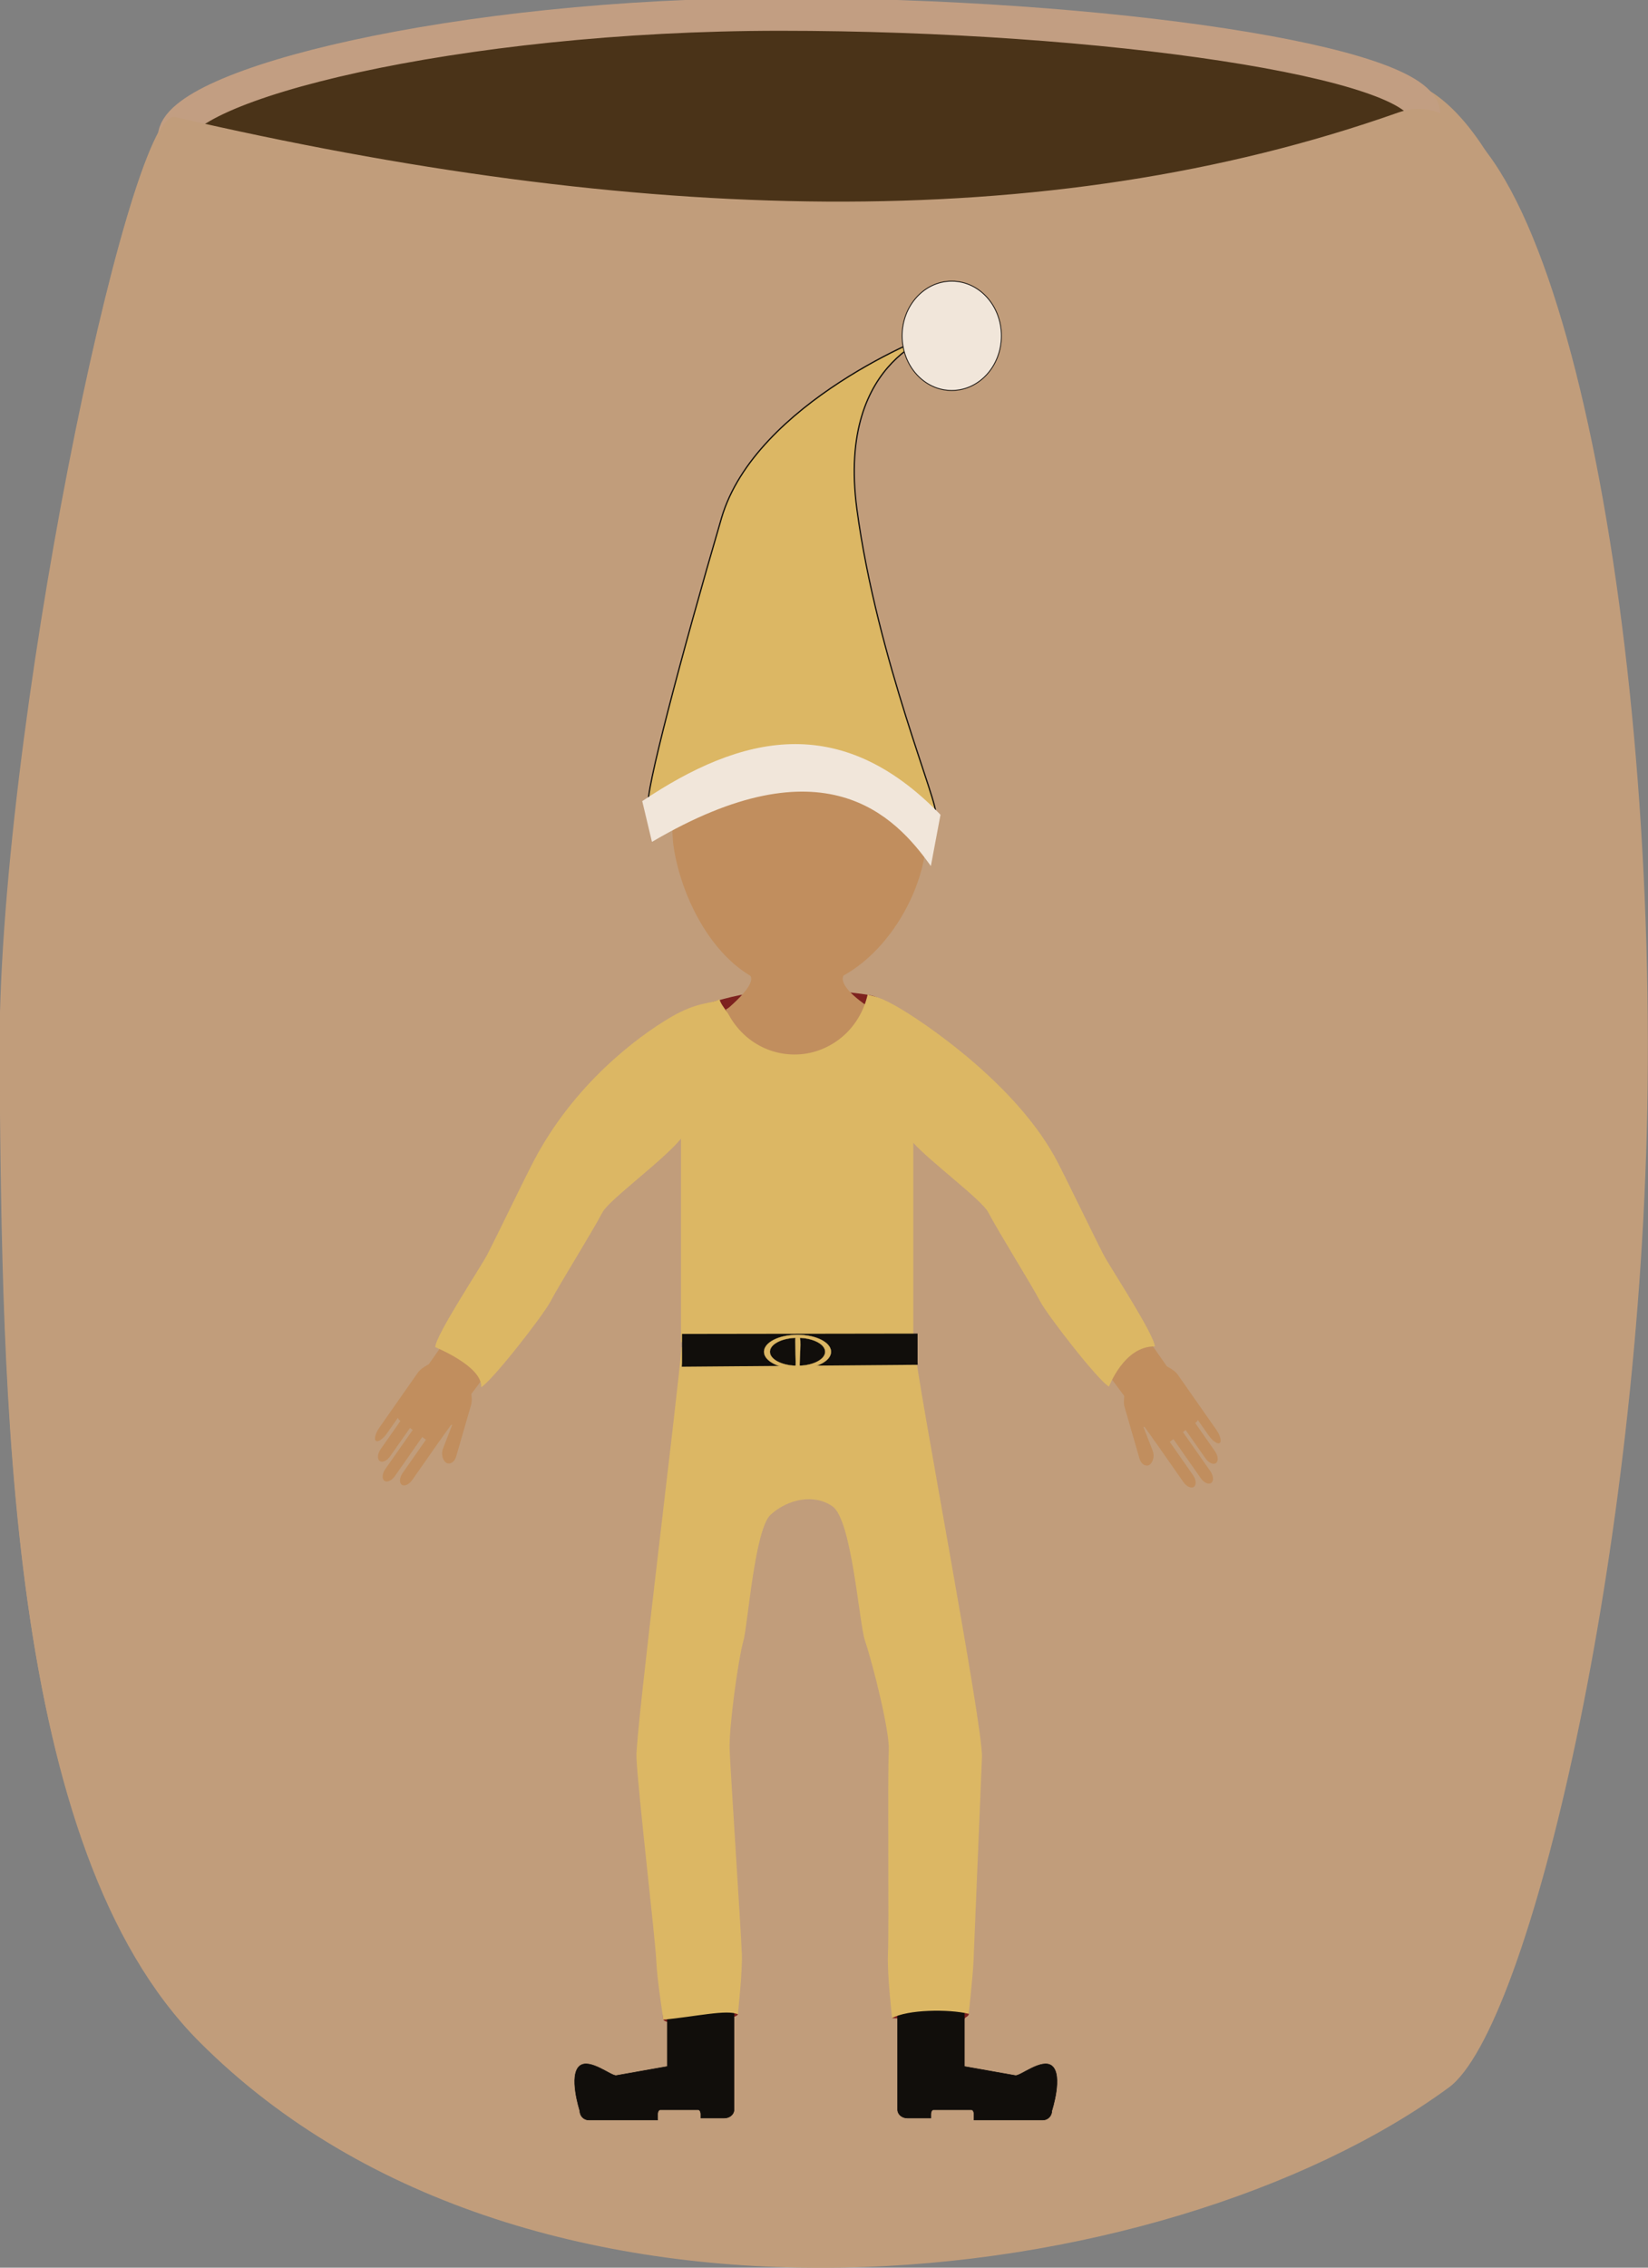 <?xml version="1.0" encoding="UTF-8" standalone="no"?>
<!-- Created with Inkscape (http://www.inkscape.org/) -->

<svg
   width="80"
   height="110"
   viewBox="0 0 80 110"
   version="1.1"
   id="svg1"
   xml:space="preserve"
   inkscape:version="1.4.2 (f4327f4, 2025-05-13)"
   sodipodi:docname="sorter()Sæk.svg"
   inkscape:export-filename="Sæk.svg"
   inkscape:export-xdpi="96"
   inkscape:export-ydpi="96"
   xmlns:inkscape="http://www.inkscape.org/namespaces/inkscape"
   xmlns:sodipodi="http://sodipodi.sourceforge.net/DTD/sodipodi-0.dtd"
   xmlns="http://www.w3.org/2000/svg"
   xmlns:svg="http://www.w3.org/2000/svg"><rect x="0" y="0" width="80" height="110" fill="#808080" stroke="none"/><sodipodi:namedview
     id="namedview1"
     pagecolor="#ffffff"
     bordercolor="#000000"
     borderopacity="0.25"
     inkscape:showpageshadow="2"
     inkscape:pageopacity="0.0"
     inkscape:pagecheckerboard="0"
     inkscape:deskcolor="#d1d1d1"
     inkscape:document-units="mm"
     inkscape:zoom="4.0970528"
     inkscape:cx="51.866551"
     inkscape:cy="36.001489"
     inkscape:window-width="1920"
     inkscape:window-height="1094"
     inkscape:window-x="-11"
     inkscape:window-y="-11"
     inkscape:window-maximized="1"
     inkscape:current-layer="svg1"><inkscape:page
       x="0"
       y="0"
       width="80"
       height="110"
       id="page2"
       margin="0"
       bleed="0" /></sodipodi:namedview><defs
     id="defs1"><inkscape:path-effect
       effect="bend_path"
       id="path-effect132"
       is_visible="true"
       lpeversion="1"
       bendpath="M 91.815,113.998 H 184.623"
       prop_scale="1"
       scale_y_rel="false"
       vertical="false"
       hide_knot="false" /><inkscape:path-effect
       effect="bend_path"
       id="path-effect79"
       is_visible="true"
       lpeversion="1"
       bendpath="M 91.815,113.998 H 184.623"
       prop_scale="1"
       scale_y_rel="false"
       vertical="false"
       hide_knot="false" /><inkscape:path-effect
       effect="bend_path"
       id="path-effect39"
       is_visible="true"
       lpeversion="1"
       bendpath="M 91.815,113.998 H 184.623"
       prop_scale="1"
       scale_y_rel="false"
       vertical="false"
       hide_knot="false" /><inkscape:path-effect
       effect="bend_path"
       id="path-effect114"
       is_visible="true"
       lpeversion="1"
       bendpath="M 91.815,113.998 H 184.623"
       prop_scale="1"
       scale_y_rel="false"
       vertical="false"
       hide_knot="false" /></defs><g
     id="layer1-8"
     inkscape:label="sorterRødSæk"
     style="display:none;opacity:1"
     inkscape:highlight-color="#f30041"
     transform="matrix(7.008,0,0,7.108,-78.396,-218.96)"><g
       id="g5"
       inkscape:label="Kurv"
       transform="matrix(0.644,0,0,0.644,8.099,12.797)"><path
         id="rect19"
         style="fill:#c19d7b;stroke:none;stroke-width:0.3;stroke-linejoin:round"
         d="M 8.053,28.61 19.455,28.276 c 1.448,-0.042 2.506,4.53 2.448,9.215 -0.052,4.239 -1.113,8.602 -1.87,9.141 C 17.363,48.536 11.403,49.261 8.28,46.213 6.456,44.433 6.435,40.316 6.406,37.27 6.379,34.332 7.604,28.623 8.053,28.61 Z"
         sodipodi:nodetypes="sssssas" /><path
         id="path19"
         style="fill:#4a3318;stroke:#c29e82;stroke-width:0.3;stroke-linejoin:round"
         d="m 19.817,28.61 c 0,0.484 -2.837,0.983 -5.886,0.983 -3.049,0 -5.886,-0.288 -5.886,-0.772 10e-8,-0.484 2.661,-1.13 5.709,-1.13 3.049,0 6.063,0.434 6.063,0.918 z"
         sodipodi:nodetypes="sssss" /></g><path
       id="path1"
       style="fill:#c19d7b;stroke:none;stroke-width:0.193;stroke-linejoin:round"
       d="m 13.289,31.235 c 2.79,0.628 5.271,0.71 7.415,-0.027 0.883,-0.303 1.547,2.731 1.51,5.75 -0.034,2.732 -0.718,5.544 -1.205,5.891 -1.721,1.227 -5.561,1.694 -7.574,-0.27 -1.175,-1.147 -1.189,-3.801 -1.207,-5.763 -0.018,-1.894 0.779,-5.645 1.061,-5.581 z"
       sodipodi:nodetypes="sssssas"
       inkscape:label="Kurv forest" /><g
       id="g27"
       transform="matrix(0.047,0,0,0.047,12.196,31.386)"
       inkscape:label="Nisse"
       style="display:inline;opacity:0.907;mix-blend-mode:normal"><path
         id="path114"
         style="opacity:1;fill:#771616;stroke-width:0.228;stroke-linejoin:round"
         d="m 125.605,232.204 h -9.443 c -0.09,0 -0.162,0.361 -0.162,0.811 v 0.865 c 0,0.475 -0.312,1.312 -0.292,1.314 0,0 9.326,0.451 9.33,0.17 0.004,-0.313 0.55,-0.329 0.583,-0.706 -0.051,-0.741 -0.272,-2.454 -0.272,-2.454 z"
         sodipodi:nodetypes="sssssssss"
         inkscape:label="Bukse bagkant højre" /><path
         id="rect113"
         style="opacity:1;fill:#771616;stroke-width:0.228;stroke-linejoin:round"
         d="m 86.274,232.204 h 9.443 c 0.09,0 0.238,0.368 0.162,0.811 l -0.145,0.849 c -0.08,0.468 0.137,0.863 0.117,0.865 0,0 -0.211,0.257 -0.521,0.287 -1.684,0.16 -7.075,0.698 -8.61,0.637 -0.254,-0.01 -0.524,-0.229 -0.524,-0.264 -0.004,-0.313 -0.085,-1.13 -0.085,-1.509 v -0.865 c 0,-0.449 0.072,-0.811 0.162,-0.811 z"
         sodipodi:nodetypes="ssssssssssss"
         inkscape:label="Bukse bagkant venstre" /><g
         id="g113"
         inkscape:label="Støvler"
         transform="translate(-34.925,17.462)"
         style="fill:#000000;stroke:#000000"><path
           d="m 151.463,212.883 c -0.071,5e-4 -0.111,0.058 -0.111,0.214 v 16.109 c 0,0.329 0.177,0.623 0.455,0.816 0.217,0.152 0.497,0.242 0.802,0.242 h 3.028 v -0.468 c 0,-0.319 0.145,-0.576 0.324,-0.576 h 4.001 0.92 c 0.179,0 0.323,0.257 0.323,0.576 v 0.711 h 8.895 c 0.632,0 1.142,-0.517 1.142,-1.16 0,0 1.484,-4.481 0,-5.63 -1.28,-0.992 -4.08,1.321 -4.704,1.214 l -6.577,-1.132 v -10.702 c 0,-0.587 -0.561,0.22 -1.257,0.22 h -6.096 c -0.511,0 -0.95,-0.435 -1.146,-0.434 z"
           style="opacity:1;fill:#000000;stroke:#000000;stroke-width:0.066;stroke-linejoin:round"
           id="path97"
           inkscape:label="Højre sko" /><path
           d="m 130.146,212.883 c 0.071,5e-4 0.111,0.058 0.111,0.214 v 16.109 c 0,0.329 -0.177,0.623 -0.455,0.816 -0.217,0.152 -0.497,0.242 -0.802,0.242 h -3.028 v -0.468 c 0,-0.319 -0.145,-0.576 -0.324,-0.576 h -4.001 -0.92 c -0.179,0 -0.323,0.257 -0.323,0.576 v 0.711 h -8.895 c -0.632,0 -1.142,-0.517 -1.142,-1.16 0,0 -1.484,-4.481 0,-5.63 1.28,-0.992 4.08,1.321 4.704,1.214 l 6.577,-1.132 v -10.702 c 0,-0.587 0.561,0.22 1.257,0.22 h 6.096 c 0.511,0 0.95,-0.435 1.146,-0.434 z"
           style="opacity:1;fill:#000000;stroke:#000000;stroke-width:0.066;stroke-linejoin:round"
           id="path99"
           inkscape:label="Venstre sko" /><path
           id="path92"
           style="opacity:1;fill:#000000;stroke:#000000;stroke-width:0.086;stroke-linejoin:round"
           d="m 159.247,213.923 0.104,-22.661 c 0.006,-1.292 -1.666,-2.396 -3.765,-2.474 v 0 c -2.099,-0.079 -3.828,0.898 -3.813,2.191 l 0.264,22.59 c 0.015,1.292 1.194,-0.011 3.293,0.068 v 0 c 2.099,0.079 3.911,1.58 3.917,0.288 z"
           sodipodi:nodetypes="sssssssss"
           inkscape:label="Højre ben" /><path
           id="path93"
           style="opacity:1;fill:#000000;stroke:#000000;stroke-width:0.086;stroke-linejoin:round"
           d="m 122.429,213.923 -0.104,-22.661 c -0.006,-1.292 1.666,-2.396 3.765,-2.474 v 0 c 2.099,-0.079 3.828,0.898 3.813,2.191 l -0.264,22.59 c -0.015,1.292 -1.194,-0.011 -3.293,0.068 v 0 c -2.099,0.079 -3.911,1.58 -3.917,0.288 z"
           sodipodi:nodetypes="sssssssss"
           inkscape:label="Venstre ben" /></g><path
         d="m 118.568,150.736 -30.01,0.319 c -0.483,6.088 -5.947,48.446 -5.813,51.417 0.205,4.421 2.432,22.696 2.555,25.479 0.117,2.596 0.938,7.391 0.897,7.437 3.986,-0.346 8.327,-1.339 9.654,-0.66 -0.057,-0.097 0.594,-5.248 0.486,-7.644 -0.174,-3.818 -1.429,-22.272 -1.573,-25.557 -0.116,-2.559 1.048,-11.107 1.801,-13.761 0.536,-1.888 1.442,-13.909 3.487,-15.71 2.225,-1.959 5.609,-2.66 7.983,-1.036 2.506,1.714 3.417,14.634 4.185,16.849 1.037,2.991 3.173,11.303 3.066,13.658 -0.17,3.87 0.041,22.431 -0.104,25.557 -0.125,2.778 0.55,8.042 0.524,8.109 1.993,-1.075 7.261,-1.162 9.913,-0.536 -0.052,-0.051 0.494,-4.362 0.6,-6.706 0.146,-3.293 0.921,-21.803 1.087,-25.479 0.171,-3.787 -8.278,-46.705 -8.739,-51.736 z"
         style="opacity:1;fill:#a11d1d;stroke-width:0.046;stroke-linejoin:round"
         id="path74"
         sodipodi:nodetypes="cccccccccsscccccccc"
         inkscape:label="Bukser - Rød" /><g
         id="g107"
         transform="matrix(0.898,-0.646,-0.646,-0.898,106.505,225.9)"
         inkscape:label="Venstre hånd"
         style="fill:#c18d5b;fill-opacity:1"
         inkscape:transform-center-x="-3.175"
         inkscape:transform-center-y="-2.9104167"><path
           id="path100"
           style="opacity:1;fill:#c18d5b;fill-opacity:1;stroke-width:0.052;stroke-linejoin:round"
           d="m 67.492,15.845 c 0.379,0 0.685,0.509 0.685,1.141 v 5.938 c 0,0.632 -0.305,1.141 -0.685,1.141 -0.379,0 -0.685,-0.509 -0.685,-1.141 v -5.938 c 0,-0.632 0.305,-1.141 0.685,-1.141 z" /><path
           id="path101"
           style="fill:#c18d5b;fill-opacity:1;stroke-width:0.058;stroke-linejoin:round"
           d="m 62.82,21.714 c 0.459,-0.048 1.09,0.422 1.249,1.06 l 1.484,5.965 c 0.159,0.638 1.22,1.591 0.787,1.749 -0.515,0.188 -1.763,-0.992 -2.023,-1.738 l -2.018,-5.804 c -0.216,-0.621 0.062,-1.184 0.521,-1.232 z"
           sodipodi:nodetypes="sssssss" /><path
           id="path102"
           style="fill:#c18d5b;fill-opacity:1;stroke-width:0.053;stroke-linejoin:round"
           d="m 70.934,18.944 c 0.305,0 0.551,0.656 0.551,1.471 v 7.657 c 0,0.815 -0.762,2.165 -1.067,2.165 -0.305,0 -0.034,-1.35 -0.034,-2.165 v -7.657 c 0,-0.815 0.246,-1.471 0.551,-1.471 z"
           sodipodi:nodetypes="sssssss" /><path
           id="path103"
           style="fill:#c18d5b;fill-opacity:1;stroke-width:0.052;stroke-linejoin:round"
           d="m 65.592,16.664 c 0.379,0 0.685,0.509 0.685,1.141 v 5.938 c 0,0.632 -0.305,1.141 -0.685,1.141 -0.379,0 -0.685,-0.509 -0.685,-1.141 v -5.938 c 0,-0.632 0.305,-1.141 0.685,-1.141 z" /><path
           id="path104"
           style="fill:#c18d5b;fill-opacity:1;stroke-width:0.052;stroke-linejoin:round"
           d="m 69.251,17.349 c 0.379,0 0.685,0.509 0.685,1.141 v 5.938 c 0,0.632 -0.305,1.141 -0.685,1.141 -0.379,0 -0.685,-0.509 -0.685,-1.141 v -5.938 c 0,-0.632 0.305,-1.141 0.685,-1.141 z" /><path
           id="path105"
           style="opacity:1;fill:#c18d5b;fill-opacity:1;stroke-width:0.049;stroke-linejoin:round"
           d="m 65.759,22.45 h 4.26 c 0.509,0 0.918,0.509 0.918,1.141 v 4.157 c 0,0.632 -0.41,1.141 -0.918,1.141 h -4.26 c -0.509,0 -0.929,-0.509 -0.918,-1.141 l 0.069,-4.168 c 0.01,-0.632 0.341,-1.129 0.85,-1.129 z"
           sodipodi:nodetypes="sssssssss" /><path
           id="path106"
           style="fill:#c18d5b;fill-opacity:1;stroke-width:0.049;stroke-linejoin:round"
           d="m 67.156,24.652 h 1.677 c 1.224,0 2.21,0.977 2.21,2.191 v 2.056 c 0,1.214 -0.94,1.826 -2.164,1.826 H 67.201 c -1.224,0 -2.256,-0.612 -2.256,-1.826 v -2.056 c 0,-1.214 0.986,-2.191 2.21,-2.191 z"
           sodipodi:nodetypes="sssssssss" /><path
           id="path107"
           style="opacity:1;fill:#c18d5b;fill-opacity:1;stroke:none;stroke-width:0.052;stroke-linejoin:round"
           transform="rotate(89.304,80.904,97.002)"
           d="m 13.33,106.082 9.887,0.108 c 0.564,0.006 1.018,1.405 1.018,3.15 v 0 c 0,1.745 -0.454,3.174 -1.018,3.15 l -9.85,-0.413 c -0.563,-0.024 0.024,-0.992 0.024,-2.737 v 0 c 0,-1.745 -0.625,-3.264 -0.061,-3.258 z"
           sodipodi:nodetypes="sssssssss" /><rect
           style="opacity:1;fill:#c18d5b;fill-opacity:1;stroke:none;stroke-width:0.052;stroke-linejoin:round;stroke-opacity:1"
           id="rect107"
           width="0.468"
           height="0.811"
           x="64.683"
           y="25.538"
           rx="1.018"
           ry="0.811" /></g><g
         id="g82"
         transform="matrix(-0.898,-0.646,0.646,-0.898,100.612,225.636)"
         inkscape:label="Venstre hånd"
         style="fill:#c18d5b;fill-opacity:1"><path
           id="rect80"
           style="opacity:1;fill:#c18d5b;fill-opacity:1;stroke-width:0.052;stroke-linejoin:round"
           d="m 67.492,15.845 c 0.379,0 0.685,0.509 0.685,1.141 v 5.938 c 0,0.632 -0.305,1.141 -0.685,1.141 -0.379,0 -0.685,-0.509 -0.685,-1.141 v -5.938 c 0,-0.632 0.305,-1.141 0.685,-1.141 z" /><path
           id="rect80-1"
           style="fill:#c18d5b;fill-opacity:1;stroke-width:0.058;stroke-linejoin:round"
           d="m 62.82,21.714 c 0.459,-0.048 1.09,0.422 1.249,1.06 l 1.484,5.965 c 0.159,0.638 1.22,1.591 0.787,1.749 -0.515,0.188 -1.763,-0.992 -2.023,-1.738 l -2.018,-5.804 c -0.216,-0.621 0.062,-1.184 0.521,-1.232 z"
           sodipodi:nodetypes="sssssss" /><path
           id="rect80-1-5"
           style="fill:#c18d5b;fill-opacity:1;stroke-width:0.053;stroke-linejoin:round"
           d="m 70.934,18.944 c 0.305,0 0.551,0.656 0.551,1.471 v 7.657 c 0,0.815 -0.762,2.165 -1.067,2.165 -0.305,0 -0.034,-1.35 -0.034,-2.165 v -7.657 c 0,-0.815 0.246,-1.471 0.551,-1.471 z"
           sodipodi:nodetypes="sssssss" /><path
           id="rect80-1-5-0"
           style="fill:#c18d5b;fill-opacity:1;stroke-width:0.052;stroke-linejoin:round"
           d="m 65.592,16.664 c 0.379,0 0.685,0.509 0.685,1.141 v 5.938 c 0,0.632 -0.305,1.141 -0.685,1.141 -0.379,0 -0.685,-0.509 -0.685,-1.141 v -5.938 c 0,-0.632 0.305,-1.141 0.685,-1.141 z" /><path
           id="rect80-1-5-0-6"
           style="fill:#c18d5b;fill-opacity:1;stroke-width:0.052;stroke-linejoin:round"
           d="m 69.251,17.349 c 0.379,0 0.685,0.509 0.685,1.141 v 5.938 c 0,0.632 -0.305,1.141 -0.685,1.141 -0.379,0 -0.685,-0.509 -0.685,-1.141 v -5.938 c 0,-0.632 0.305,-1.141 0.685,-1.141 z" /><path
           id="rect81"
           style="opacity:1;fill:#c18d5b;fill-opacity:1;stroke-width:0.049;stroke-linejoin:round"
           d="m 65.759,22.45 h 4.26 c 0.509,0 0.918,0.509 0.918,1.141 v 4.157 c 0,0.632 -0.41,1.141 -0.918,1.141 h -4.26 c -0.509,0 -0.929,-0.509 -0.918,-1.141 l 0.069,-4.168 c 0.01,-0.632 0.341,-1.129 0.85,-1.129 z"
           sodipodi:nodetypes="sssssssss" /><path
           id="rect81-7"
           style="fill:#c18d5b;fill-opacity:1;stroke-width:0.049;stroke-linejoin:round"
           d="m 67.156,24.652 h 1.677 c 1.224,0 2.21,0.977 2.21,2.191 v 2.056 c 0,1.214 -0.94,1.826 -2.164,1.826 H 67.201 c -1.224,0 -2.256,-0.612 -2.256,-1.826 v -2.056 c 0,-1.214 0.986,-2.191 2.21,-2.191 z"
           sodipodi:nodetypes="sssssssss" /><path
           id="rect79"
           style="opacity:1;fill:#c18d5b;fill-opacity:1;stroke:none;stroke-width:0.052;stroke-linejoin:round"
           transform="rotate(89.304,80.904,97.002)"
           d="m 13.33,106.082 9.887,0.108 c 0.564,0.006 1.018,1.405 1.018,3.15 v 0 c 0,1.745 -0.454,3.174 -1.018,3.15 l -9.85,-0.413 c -0.563,-0.024 0.024,-0.992 0.024,-2.737 v 0 c 0,-1.745 -0.625,-3.264 -0.061,-3.258 z"
           sodipodi:nodetypes="sssssssss" /><rect
           style="opacity:1;fill:#c18d5b;fill-opacity:1;stroke:none;stroke-width:0.052;stroke-linejoin:round;stroke-opacity:1"
           id="rect82"
           width="0.468"
           height="0.811"
           x="64.683"
           y="25.538"
           rx="1.018"
           ry="0.811" /></g><path
         d="m 113.362,107.031 c -0.97,-0.338 -7.328,-0.954 -10.64,-0.853 -2.969,0.09 -5.984,0.477 -8.826,1.229 -22.581,5.982 28.777,2.873 19.466,-0.376 z"
         style="display:inline;opacity:1;fill:#771616;stroke-width:0.04;stroke-linejoin:round"
         id="path113"
         sodipodi:nodetypes="ssss"
         inkscape:label="Trøje bagkant" /><path
         d="m 109.473,104.402 -12.181,-0.078 c 0.541,0.437 0.442,1.502 -2.519,4.057 -0.154,0.133 -0.318,0.236 -0.495,0.321 0.2,0.668 0.474,1.313 0.816,1.921 0.926,1.645 2.358,3.002 4.052,3.836 1.694,0.835 3.641,1.145 5.51,0.878 1.869,-0.268 3.652,-1.112 5.043,-2.389 1.379,-1.265 2.368,-2.95 2.801,-4.771 -0.177,-0.058 -0.346,-0.137 -0.544,-0.28 -2.6,-1.868 -2.816,-2.924 -2.484,-3.497 z"
         style="display:inline;opacity:1;fill:#c18d5b;fill-opacity:1;stroke-width:0.039;stroke-linejoin:round"
         id="path112"
         inkscape:label="Hals" /><path
         d="m 147.468,89.449 c -0.445,1.868 -1.459,3.597 -2.874,4.895 -1.428,1.31 -3.256,2.176 -5.174,2.451 -1.918,0.275 -3.917,-0.044 -5.654,-0.9 -1.738,-0.857 -3.208,-2.248 -4.158,-3.937 -0.351,-0.623 -1.02,-1.286 -1.225,-1.971 -1.283,0.615 -2.835,0.241 -6.374,2.275 -4.039,2.322 -12.353,8.212 -17.644,18.096 -1.272,2.376 -4.819,9.546 -5.96,11.673 -0.811,1.515 -6.571,9.961 -6.687,11.549 -0.056,0.001 6.132,2.396 5.922,5.035 1.422,-0.79 8.009,-8.999 8.97,-10.795 1.079,-2.023 5.348,-8.659 6.691,-11.157 0.815,-1.522 7.948,-6.583 10.119,-9.23 v 25.517 l 29.956,-0.044 v -24.939 c 2.109,2.297 8.84,7.174 9.655,8.697 1.343,2.499 5.612,9.134 6.691,11.157 0.961,1.796 7.46,9.922 8.882,10.712 0.004,0.049 1.939,-5.11 5.922,-5.035 -0.116,-1.588 -5.787,-9.951 -6.598,-11.466 -1.141,-2.128 -4.689,-9.297 -5.961,-11.673 -4.893,-9.16 -15.93,-16.646 -19.863,-18.993 -3.112,-1.857 -3.932,-1.759 -4.621,-1.984 z"
         style="display:inline;opacity:1;fill:#a11d1d;stroke-width:0.04;stroke-linejoin:round"
         id="path67"
         sodipodi:nodetypes="csscscsccccccccccccccccscc"
         inkscape:label="Trøje - Rød"
         transform="translate(-34.925,17.462)"
         inkscape:original-d="m 147.56774,89.44947 c -0.44451,1.868197 -1.45922,3.596941 -2.87425,4.895309 -1.42759,1.30989 -3.25644,2.176393 -5.17436,2.451013 -1.91793,0.27462 -3.91662,-0.0436 -5.65443,-0.900203 -1.73782,-0.85665 -3.20766,-2.248241 -4.15789,-3.936711 -0.35088,-0.623491 -1.01989,-1.286086 -1.22514,-1.971456 -1.28287,0.61498 -2.83536,0.240752 -6.37388,2.275314 -4.03922,2.32244 -12.35281,8.212474 -17.6444,18.095534 -1.27184,2.3762 -4.819119,9.54559 -5.960359,11.67319 -0.81136,1.51527 -6.571219,9.96121 -6.687329,11.54936 -0.05597,0.001 6.132222,2.39643 5.922092,5.03478 1.42157,-0.78984 8.008636,-8.99941 8.969876,-10.79488 1.07858,-2.0231 5.34833,-8.65892 6.69106,-11.15746 0.81506,-1.5224 7.948,-6.58341 10.11877,-9.23044 v 25.51716 l 29.95579,-0.0444 v -24.93889 c 2.1092,2.29664 8.84016,7.17423 9.65522,8.69663 1.34273,2.49855 5.61249,9.13436 6.69107,11.15746 0.96133,1.79563 7.46033,9.92244 8.88204,10.71224 0.004,0.049 1.93941,-5.10981 5.92157,-5.03535 -0.11594,-1.58805 -5.78726,-9.95088 -6.59846,-11.46621 -1.14139,-2.12777 -4.68903,-9.29699 -5.96087,-11.67319 -4.89258,-9.1596 -15.93043,-16.64583 -19.86334,-18.992921 -3.11203,-1.857205 -3.93185,-1.759396 -4.62142,-1.984375 z"
         inkscape:path-effect="#path-effect114" /><g
         id="g92"
         transform="matrix(1.014,0,0,1,-36.62,102.817)"
         inkscape:label="Bælte"><path
           d="M 153.473,46.533 123.518,46.577 v 3.594 c 0,0.128 -0.012,0.301 -0.034,0.514 l 30.01,-0.242 c -0.013,-0.107 -0.02,-0.198 -0.02,-0.272 z"
           style="opacity:1;fill:#000000;stroke-width:0.052;stroke-linejoin:round"
           id="path52"
           inkscape:label="Bælte" /><path
           d="m 138.205,46.682 c -2.354,-1.3e-5 -4.263,0.954 -4.263,2.132 -3e-5,1.177 1.909,2.132 4.263,2.132 2.354,-6e-5 4.263,-0.954 4.263,-2.132 2e-5,-1.177 -1.909,-2.132 -4.263,-2.132 z m 0,0.376 c 0.106,10e-7 0.212,0.002 0.316,0.007 1.792,0.08 3.196,0.832 3.196,1.749 -4e-5,0.922 -1.422,1.678 -3.229,1.75 -0.078,0.003 0.171,-2.705 0.033,-3.499 -0.026,-0.152 -0.559,-0.002 -0.575,-0.002 -0.086,2e-6 0.088,3.506 0.004,3.503 -1.821,-0.065 -3.257,-0.824 -3.258,-1.752 3e-5,-0.926 1.435,-1.685 3.253,-1.751 0.086,-0.003 0.172,-0.005 0.259,-0.005 z"
           style="opacity:1;fill:#dfba62;stroke:#dfba62;stroke-width:0.026;stroke-linejoin:round"
           id="path56"
           sodipodi:nodetypes="ccccccscsscscsc"
           inkscape:label="Bælte spænde" /></g><path
         d="m 119.97,88.988 c 0.992,-6.737 -3.708,-14.586 -9.572,-18.046 -4.5,-2.655 -11.359,-2.682 -15.673,0.266 -5.179,3.539 -8.184,11.23 -7.134,17.415 1.301,7.664 6.966,17.296 15.466,17.455 8.647,0.162 15.745,-9.161 16.913,-17.09 z"
         style="display:inline;opacity:1;fill:#c18d5b;fill-opacity:1;stroke-width:0.042;stroke-linejoin:round"
         id="path111"
         sodipodi:nodetypes="aaaasa"
         inkscape:label="Hoved" /><g
         id="g2"
         transform="matrix(11.617,0,0,11.617,47.55,-12.962)"
         inkscape:label="Nissehue"><path
           id="path1-7"
           style="fill:#a11d1d;stroke:#000000;stroke-width:0.014;stroke-linecap:round;stroke-linejoin:round;stroke-dasharray:none;stroke-opacity:1"
           inkscape:transform-center-x="0.01721185"
           inkscape:transform-center-y="-1.0107988"
           d="m 6.377,3.168 c 0.074,0.001 -1.131,0.225 -0.9,1.905 C 5.702,6.705 6.41,8.306 6.348,8.363 5.192,7.336 4.238,7.599 3.166,8.256 3.109,8.192 3.53,6.643 3.974,5.168 4.349,3.923 6.302,3.167 6.377,3.168 Z"
           sodipodi:nodetypes="ssccss"
           inkscape:label="Rød del - Rød" /><ellipse
           style="fill:#f6ede4;stroke:#000000;stroke-width:0.009;stroke-linecap:round;stroke-linejoin:round;stroke-dasharray:none;stroke-opacity:1"
           id="path2-5"
           cx="6.53"
           cy="3.201"
           rx="0.551"
           ry="0.59" /><path
           id="path115"
           style="fill:#f6ede4;stroke:#000000;stroke-width:0;stroke-linecap:round;stroke-linejoin:round;stroke-dasharray:none;stroke-opacity:1"
           d="M 6.298,8.925 C 5.9,8.381 5.113,7.569 3.202,8.664 L 3.094,8.224 C 4.189,7.51 5.289,7.249 6.405,8.371 Z"
           sodipodi:nodetypes="ccccc" /></g></g></g><g
     id="g38"
     inkscape:label="sorterBlåSæk"
     style="display:none;opacity:1"
     inkscape:highlight-color="#4100f3"
     transform="matrix(7.008,0,0,7.108,-78.396,-218.96)"><g
       id="g3"
       inkscape:label="Kurv"
       transform="matrix(0.644,0,0,0.644,8.099,12.797)"><path
         id="path2"
         style="fill:#c19d7b;stroke:none;stroke-width:0.3;stroke-linejoin:round"
         d="M 8.053,28.61 19.455,28.276 c 1.448,-0.042 2.506,4.53 2.448,9.215 -0.052,4.239 -1.113,8.602 -1.87,9.141 C 17.363,48.536 11.403,49.261 8.28,46.213 6.456,44.433 6.435,40.316 6.406,37.27 6.379,34.332 7.604,28.623 8.053,28.61 Z"
         sodipodi:nodetypes="sssssas" /><path
         id="path3"
         style="fill:#4a3318;stroke:#c29e82;stroke-width:0.3;stroke-linejoin:round"
         d="m 19.817,28.61 c 0,0.484 -2.837,0.983 -5.886,0.983 -3.049,0 -5.886,-0.288 -5.886,-0.772 10e-8,-0.484 2.661,-1.13 5.709,-1.13 3.049,0 6.063,0.434 6.063,0.918 z"
         sodipodi:nodetypes="sssss" /></g><path
       id="path4"
       style="fill:#c19d7b;stroke:none;stroke-width:0.193;stroke-linejoin:round"
       d="m 13.289,31.235 c 2.79,0.628 5.271,0.71 7.415,-0.027 0.883,-0.303 1.547,2.731 1.51,5.75 -0.034,2.732 -0.718,5.544 -1.205,5.891 -1.721,1.227 -5.561,1.694 -7.574,-0.27 -1.175,-1.147 -1.189,-3.801 -1.207,-5.763 -0.018,-1.894 0.779,-5.645 1.061,-5.581 z"
       sodipodi:nodetypes="sssssas"
       inkscape:label="Kurv forest" /><g
       id="g37"
       transform="matrix(0.047,0,0,0.047,12.196,31.386)"
       inkscape:label="Nisse"
       style="display:inline;opacity:0.907;mix-blend-mode:normal"><path
         id="path5"
         style="opacity:1;fill:#771616;stroke-width:0.228;stroke-linejoin:round"
         d="m 125.605,232.204 h -9.443 c -0.09,0 -0.162,0.361 -0.162,0.811 v 0.865 c 0,0.475 -0.312,1.312 -0.292,1.314 0,0 9.326,0.451 9.33,0.17 0.004,-0.313 0.55,-0.329 0.583,-0.706 -0.051,-0.741 -0.272,-2.454 -0.272,-2.454 z"
         sodipodi:nodetypes="sssssssss"
         inkscape:label="Bukse bagkant højre" /><path
         id="path6"
         style="opacity:1;fill:#771616;stroke-width:0.228;stroke-linejoin:round"
         d="m 86.274,232.204 h 9.443 c 0.09,0 0.238,0.368 0.162,0.811 l -0.145,0.849 c -0.08,0.468 0.137,0.863 0.117,0.865 0,0 -0.211,0.257 -0.521,0.287 -1.684,0.16 -7.075,0.698 -8.61,0.637 -0.254,-0.01 -0.524,-0.229 -0.524,-0.264 -0.004,-0.313 -0.085,-1.13 -0.085,-1.509 v -0.865 c 0,-0.449 0.072,-0.811 0.162,-0.811 z"
         sodipodi:nodetypes="ssssssssssss"
         inkscape:label="Bukse bagkant venstre" /><g
         id="g10"
         inkscape:label="Støvler"
         transform="translate(-34.925,17.462)"
         style="fill:#000000;stroke:#000000"><path
           d="m 151.463,212.883 c -0.071,5e-4 -0.111,0.058 -0.111,0.214 v 16.109 c 0,0.329 0.177,0.623 0.455,0.816 0.217,0.152 0.497,0.242 0.802,0.242 h 3.028 v -0.468 c 0,-0.319 0.145,-0.576 0.324,-0.576 h 4.001 0.92 c 0.179,0 0.323,0.257 0.323,0.576 v 0.711 h 8.895 c 0.632,0 1.142,-0.517 1.142,-1.16 0,0 1.484,-4.481 0,-5.63 -1.28,-0.992 -4.08,1.321 -4.704,1.214 l -6.577,-1.132 v -10.702 c 0,-0.587 -0.561,0.22 -1.257,0.22 h -6.096 c -0.511,0 -0.95,-0.435 -1.146,-0.434 z"
           style="opacity:1;fill:#000000;stroke:#000000;stroke-width:0.066;stroke-linejoin:round"
           id="path7"
           inkscape:label="Højre sko" /><path
           d="m 130.146,212.883 c 0.071,5e-4 0.111,0.058 0.111,0.214 v 16.109 c 0,0.329 -0.177,0.623 -0.455,0.816 -0.217,0.152 -0.497,0.242 -0.802,0.242 h -3.028 v -0.468 c 0,-0.319 -0.145,-0.576 -0.324,-0.576 h -4.001 -0.92 c -0.179,0 -0.323,0.257 -0.323,0.576 v 0.711 h -8.895 c -0.632,0 -1.142,-0.517 -1.142,-1.16 0,0 -1.484,-4.481 0,-5.63 1.28,-0.992 4.08,1.321 4.704,1.214 l 6.577,-1.132 v -10.702 c 0,-0.587 0.561,0.22 1.257,0.22 h 6.096 c 0.511,0 0.95,-0.435 1.146,-0.434 z"
           style="opacity:1;fill:#000000;stroke:#000000;stroke-width:0.066;stroke-linejoin:round"
           id="path8"
           inkscape:label="Venstre sko" /><path
           id="path9"
           style="opacity:1;fill:#000000;stroke:#000000;stroke-width:0.086;stroke-linejoin:round"
           d="m 159.247,213.923 0.104,-22.661 c 0.006,-1.292 -1.666,-2.396 -3.765,-2.474 v 0 c -2.099,-0.079 -3.828,0.898 -3.813,2.191 l 0.264,22.59 c 0.015,1.292 1.194,-0.011 3.293,0.068 v 0 c 2.099,0.079 3.911,1.58 3.917,0.288 z"
           sodipodi:nodetypes="sssssssss"
           inkscape:label="Højre ben" /><path
           id="path10"
           style="opacity:1;fill:#000000;stroke:#000000;stroke-width:0.086;stroke-linejoin:round"
           d="m 122.429,213.923 -0.104,-22.661 c -0.006,-1.292 1.666,-2.396 3.765,-2.474 v 0 c 2.099,-0.079 3.828,0.898 3.813,2.191 l -0.264,22.59 c -0.015,1.292 -1.194,-0.011 -3.293,0.068 v 0 c -2.099,0.079 -3.911,1.58 -3.917,0.288 z"
           sodipodi:nodetypes="sssssssss"
           inkscape:label="Venstre ben" /></g><path
         d="m 118.568,150.736 -30.01,0.319 c -0.483,6.088 -5.947,48.446 -5.813,51.417 0.205,4.421 2.432,22.696 2.555,25.479 0.117,2.596 0.938,7.391 0.897,7.437 3.986,-0.346 8.327,-1.339 9.654,-0.66 -0.057,-0.097 0.594,-5.248 0.486,-7.644 -0.174,-3.818 -1.429,-22.272 -1.573,-25.557 -0.116,-2.559 1.048,-11.107 1.801,-13.761 0.536,-1.888 1.442,-13.909 3.487,-15.71 2.225,-1.959 5.609,-2.66 7.983,-1.036 2.506,1.714 3.417,14.634 4.185,16.849 1.037,2.991 3.173,11.303 3.066,13.658 -0.17,3.87 0.041,22.431 -0.104,25.557 -0.125,2.778 0.55,8.042 0.524,8.109 1.993,-1.075 7.261,-1.162 9.913,-0.536 -0.052,-0.051 0.494,-4.362 0.6,-6.706 0.146,-3.293 0.921,-21.803 1.087,-25.479 0.171,-3.787 -8.278,-46.705 -8.739,-51.736 z"
         style="opacity:1;fill:#4866b1;stroke-width:0.046;stroke-linejoin:round"
         id="path11"
         sodipodi:nodetypes="cccccccccsscccccccc"
         inkscape:label="Bukser - Blå" /><g
         id="g20"
         transform="matrix(0.898,-0.646,-0.646,-0.898,106.505,225.9)"
         inkscape:label="Venstre hånd"
         style="fill:#c18d5b;fill-opacity:1"
         inkscape:transform-center-x="-3.175"
         inkscape:transform-center-y="-2.9104167"><path
           id="path12"
           style="opacity:1;fill:#c18d5b;fill-opacity:1;stroke-width:0.052;stroke-linejoin:round"
           d="m 67.492,15.845 c 0.379,0 0.685,0.509 0.685,1.141 v 5.938 c 0,0.632 -0.305,1.141 -0.685,1.141 -0.379,0 -0.685,-0.509 -0.685,-1.141 v -5.938 c 0,-0.632 0.305,-1.141 0.685,-1.141 z" /><path
           id="path13"
           style="fill:#c18d5b;fill-opacity:1;stroke-width:0.058;stroke-linejoin:round"
           d="m 62.82,21.714 c 0.459,-0.048 1.09,0.422 1.249,1.06 l 1.484,5.965 c 0.159,0.638 1.22,1.591 0.787,1.749 -0.515,0.188 -1.763,-0.992 -2.023,-1.738 l -2.018,-5.804 c -0.216,-0.621 0.062,-1.184 0.521,-1.232 z"
           sodipodi:nodetypes="sssssss" /><path
           id="path14"
           style="fill:#c18d5b;fill-opacity:1;stroke-width:0.053;stroke-linejoin:round"
           d="m 70.934,18.944 c 0.305,0 0.551,0.656 0.551,1.471 v 7.657 c 0,0.815 -0.762,2.165 -1.067,2.165 -0.305,0 -0.034,-1.35 -0.034,-2.165 v -7.657 c 0,-0.815 0.246,-1.471 0.551,-1.471 z"
           sodipodi:nodetypes="sssssss" /><path
           id="path15"
           style="fill:#c18d5b;fill-opacity:1;stroke-width:0.052;stroke-linejoin:round"
           d="m 65.592,16.664 c 0.379,0 0.685,0.509 0.685,1.141 v 5.938 c 0,0.632 -0.305,1.141 -0.685,1.141 -0.379,0 -0.685,-0.509 -0.685,-1.141 v -5.938 c 0,-0.632 0.305,-1.141 0.685,-1.141 z" /><path
           id="path16"
           style="fill:#c18d5b;fill-opacity:1;stroke-width:0.052;stroke-linejoin:round"
           d="m 69.251,17.349 c 0.379,0 0.685,0.509 0.685,1.141 v 5.938 c 0,0.632 -0.305,1.141 -0.685,1.141 -0.379,0 -0.685,-0.509 -0.685,-1.141 v -5.938 c 0,-0.632 0.305,-1.141 0.685,-1.141 z" /><path
           id="path17"
           style="opacity:1;fill:#c18d5b;fill-opacity:1;stroke-width:0.049;stroke-linejoin:round"
           d="m 65.759,22.45 h 4.26 c 0.509,0 0.918,0.509 0.918,1.141 v 4.157 c 0,0.632 -0.41,1.141 -0.918,1.141 h -4.26 c -0.509,0 -0.929,-0.509 -0.918,-1.141 l 0.069,-4.168 c 0.01,-0.632 0.341,-1.129 0.85,-1.129 z"
           sodipodi:nodetypes="sssssssss" /><path
           id="path18"
           style="fill:#c18d5b;fill-opacity:1;stroke-width:0.049;stroke-linejoin:round"
           d="m 67.156,24.652 h 1.677 c 1.224,0 2.21,0.977 2.21,2.191 v 2.056 c 0,1.214 -0.94,1.826 -2.164,1.826 H 67.201 c -1.224,0 -2.256,-0.612 -2.256,-1.826 v -2.056 c 0,-1.214 0.986,-2.191 2.21,-2.191 z"
           sodipodi:nodetypes="sssssssss" /><path
           id="path20"
           style="opacity:1;fill:#c18d5b;fill-opacity:1;stroke:none;stroke-width:0.052;stroke-linejoin:round"
           transform="rotate(89.304,80.904,97.002)"
           d="m 13.33,106.082 9.887,0.108 c 0.564,0.006 1.018,1.405 1.018,3.15 v 0 c 0,1.745 -0.454,3.174 -1.018,3.15 l -9.85,-0.413 c -0.563,-0.024 0.024,-0.992 0.024,-2.737 v 0 c 0,-1.745 -0.625,-3.264 -0.061,-3.258 z"
           sodipodi:nodetypes="sssssssss" /><rect
           style="opacity:1;fill:#c18d5b;fill-opacity:1;stroke:none;stroke-width:0.052;stroke-linejoin:round;stroke-opacity:1"
           id="rect20"
           width="0.468"
           height="0.811"
           x="64.683"
           y="25.538"
           rx="1.018"
           ry="0.811" /></g><g
         id="g28"
         transform="matrix(-0.898,-0.646,0.646,-0.898,100.612,225.636)"
         inkscape:label="Venstre hånd"
         style="fill:#c18d5b;fill-opacity:1"><path
           id="path21"
           style="opacity:1;fill:#c18d5b;fill-opacity:1;stroke-width:0.052;stroke-linejoin:round"
           d="m 67.492,15.845 c 0.379,0 0.685,0.509 0.685,1.141 v 5.938 c 0,0.632 -0.305,1.141 -0.685,1.141 -0.379,0 -0.685,-0.509 -0.685,-1.141 v -5.938 c 0,-0.632 0.305,-1.141 0.685,-1.141 z" /><path
           id="path22"
           style="fill:#c18d5b;fill-opacity:1;stroke-width:0.058;stroke-linejoin:round"
           d="m 62.82,21.714 c 0.459,-0.048 1.09,0.422 1.249,1.06 l 1.484,5.965 c 0.159,0.638 1.22,1.591 0.787,1.749 -0.515,0.188 -1.763,-0.992 -2.023,-1.738 l -2.018,-5.804 c -0.216,-0.621 0.062,-1.184 0.521,-1.232 z"
           sodipodi:nodetypes="sssssss" /><path
           id="path23"
           style="fill:#c18d5b;fill-opacity:1;stroke-width:0.053;stroke-linejoin:round"
           d="m 70.934,18.944 c 0.305,0 0.551,0.656 0.551,1.471 v 7.657 c 0,0.815 -0.762,2.165 -1.067,2.165 -0.305,0 -0.034,-1.35 -0.034,-2.165 v -7.657 c 0,-0.815 0.246,-1.471 0.551,-1.471 z"
           sodipodi:nodetypes="sssssss" /><path
           id="path24"
           style="fill:#c18d5b;fill-opacity:1;stroke-width:0.052;stroke-linejoin:round"
           d="m 65.592,16.664 c 0.379,0 0.685,0.509 0.685,1.141 v 5.938 c 0,0.632 -0.305,1.141 -0.685,1.141 -0.379,0 -0.685,-0.509 -0.685,-1.141 v -5.938 c 0,-0.632 0.305,-1.141 0.685,-1.141 z" /><path
           id="path25"
           style="fill:#c18d5b;fill-opacity:1;stroke-width:0.052;stroke-linejoin:round"
           d="m 69.251,17.349 c 0.379,0 0.685,0.509 0.685,1.141 v 5.938 c 0,0.632 -0.305,1.141 -0.685,1.141 -0.379,0 -0.685,-0.509 -0.685,-1.141 v -5.938 c 0,-0.632 0.305,-1.141 0.685,-1.141 z" /><path
           id="path26"
           style="opacity:1;fill:#c18d5b;fill-opacity:1;stroke-width:0.049;stroke-linejoin:round"
           d="m 65.759,22.45 h 4.26 c 0.509,0 0.918,0.509 0.918,1.141 v 4.157 c 0,0.632 -0.41,1.141 -0.918,1.141 h -4.26 c -0.509,0 -0.929,-0.509 -0.918,-1.141 l 0.069,-4.168 c 0.01,-0.632 0.341,-1.129 0.85,-1.129 z"
           sodipodi:nodetypes="sssssssss" /><path
           id="path27"
           style="fill:#c18d5b;fill-opacity:1;stroke-width:0.049;stroke-linejoin:round"
           d="m 67.156,24.652 h 1.677 c 1.224,0 2.21,0.977 2.21,2.191 v 2.056 c 0,1.214 -0.94,1.826 -2.164,1.826 H 67.201 c -1.224,0 -2.256,-0.612 -2.256,-1.826 v -2.056 c 0,-1.214 0.986,-2.191 2.21,-2.191 z"
           sodipodi:nodetypes="sssssssss" /><path
           id="path28"
           style="opacity:1;fill:#c18d5b;fill-opacity:1;stroke:none;stroke-width:0.052;stroke-linejoin:round"
           transform="rotate(89.304,80.904,97.002)"
           d="m 13.33,106.082 9.887,0.108 c 0.564,0.006 1.018,1.405 1.018,3.15 v 0 c 0,1.745 -0.454,3.174 -1.018,3.15 l -9.85,-0.413 c -0.563,-0.024 0.024,-0.992 0.024,-2.737 v 0 c 0,-1.745 -0.625,-3.264 -0.061,-3.258 z"
           sodipodi:nodetypes="sssssssss" /><rect
           style="opacity:1;fill:#c18d5b;fill-opacity:1;stroke:none;stroke-width:0.052;stroke-linejoin:round;stroke-opacity:1"
           id="rect28"
           width="0.468"
           height="0.811"
           x="64.683"
           y="25.538"
           rx="1.018"
           ry="0.811" /></g><path
         d="m 113.362,107.031 c -0.97,-0.338 -7.328,-0.954 -10.64,-0.853 -2.969,0.09 -5.984,0.477 -8.826,1.229 -22.581,5.982 28.777,2.873 19.466,-0.376 z"
         style="display:inline;opacity:1;fill:#771616;stroke-width:0.04;stroke-linejoin:round"
         id="path29"
         sodipodi:nodetypes="ssss"
         inkscape:label="Trøje bagkant" /><path
         d="m 109.473,104.402 -12.181,-0.078 c 0.541,0.437 0.442,1.502 -2.519,4.057 -0.154,0.133 -0.318,0.236 -0.495,0.321 0.2,0.668 0.474,1.313 0.816,1.921 0.926,1.645 2.358,3.002 4.052,3.836 1.694,0.835 3.641,1.145 5.51,0.878 1.869,-0.268 3.652,-1.112 5.043,-2.389 1.379,-1.265 2.368,-2.95 2.801,-4.771 -0.177,-0.058 -0.346,-0.137 -0.544,-0.28 -2.6,-1.868 -2.816,-2.924 -2.484,-3.497 z"
         style="display:inline;opacity:1;fill:#c18d5b;fill-opacity:1;stroke-width:0.039;stroke-linejoin:round"
         id="path30"
         inkscape:label="Hals" /><path
         d="m 147.468,89.449 c -0.445,1.868 -1.459,3.597 -2.874,4.895 -1.428,1.31 -3.256,2.176 -5.174,2.451 -1.918,0.275 -3.917,-0.044 -5.654,-0.9 -1.738,-0.857 -3.208,-2.248 -4.158,-3.937 -0.351,-0.623 -1.02,-1.286 -1.225,-1.971 -1.283,0.615 -2.835,0.241 -6.374,2.275 -4.039,2.322 -12.353,8.212 -17.644,18.096 -1.272,2.376 -4.819,9.546 -5.96,11.673 -0.811,1.515 -6.571,9.961 -6.687,11.549 -0.056,0.001 6.132,2.396 5.922,5.035 1.422,-0.79 8.009,-8.999 8.97,-10.795 1.079,-2.023 5.348,-8.659 6.691,-11.157 0.815,-1.522 7.948,-6.583 10.119,-9.23 v 25.517 l 29.956,-0.044 v -24.939 c 2.109,2.297 8.84,7.174 9.655,8.697 1.343,2.499 5.612,9.134 6.691,11.157 0.961,1.796 7.46,9.922 8.882,10.712 0.004,0.049 1.939,-5.11 5.922,-5.035 -0.116,-1.588 -5.787,-9.951 -6.598,-11.466 -1.141,-2.128 -4.689,-9.297 -5.961,-11.673 -4.893,-9.16 -15.93,-16.646 -19.863,-18.993 -3.112,-1.857 -3.932,-1.759 -4.621,-1.984 z"
         style="display:inline;opacity:1;fill:#4866b1;stroke-width:0.04;stroke-linejoin:round"
         id="path31"
         sodipodi:nodetypes="csscscsccccccccccccccccscc"
         inkscape:label="Trøje - Blå"
         transform="translate(-34.925,17.462)"
         inkscape:original-d="m 147.56774,89.44947 c -0.44451,1.868197 -1.45922,3.596941 -2.87425,4.895309 -1.42759,1.30989 -3.25644,2.176393 -5.17436,2.451013 -1.91793,0.27462 -3.91662,-0.0436 -5.65443,-0.900203 -1.73782,-0.85665 -3.20766,-2.248241 -4.15789,-3.936711 -0.35088,-0.623491 -1.01989,-1.286086 -1.22514,-1.971456 -1.28287,0.61498 -2.83536,0.240752 -6.37388,2.275314 -4.03922,2.32244 -12.35281,8.212474 -17.6444,18.095534 -1.27184,2.3762 -4.819119,9.54559 -5.960359,11.67319 -0.81136,1.51527 -6.571219,9.96121 -6.687329,11.54936 -0.05597,0.001 6.132222,2.39643 5.922092,5.03478 1.42157,-0.78984 8.008636,-8.99941 8.969876,-10.79488 1.07858,-2.0231 5.34833,-8.65892 6.69106,-11.15746 0.81506,-1.5224 7.948,-6.58341 10.11877,-9.23044 v 25.51716 l 29.95579,-0.0444 v -24.93889 c 2.1092,2.29664 8.84016,7.17423 9.65522,8.69663 1.34273,2.49855 5.61249,9.13436 6.69107,11.15746 0.96133,1.79563 7.46033,9.92244 8.88204,10.71224 0.004,0.049 1.93941,-5.10981 5.92157,-5.03535 -0.11594,-1.58805 -5.78726,-9.95088 -6.59846,-11.46621 -1.14139,-2.12777 -4.68903,-9.29699 -5.96087,-11.67319 -4.89258,-9.1596 -15.93043,-16.64583 -19.86334,-18.992921 -3.11203,-1.857205 -3.93185,-1.759396 -4.62142,-1.984375 z"
         inkscape:path-effect="#path-effect39" /><g
         id="g33"
         transform="matrix(1.014,0,0,1,-36.62,102.817)"
         inkscape:label="Bælte"><path
           d="M 153.473,46.533 123.518,46.577 v 3.594 c 0,0.128 -0.012,0.301 -0.034,0.514 l 30.01,-0.242 c -0.013,-0.107 -0.02,-0.198 -0.02,-0.272 z"
           style="opacity:1;fill:#000000;stroke-width:0.052;stroke-linejoin:round"
           id="path32"
           inkscape:label="Bælte" /><path
           d="m 138.205,46.682 c -2.354,-1.3e-5 -4.263,0.954 -4.263,2.132 -3e-5,1.177 1.909,2.132 4.263,2.132 2.354,-6e-5 4.263,-0.954 4.263,-2.132 2e-5,-1.177 -1.909,-2.132 -4.263,-2.132 z m 0,0.376 c 0.106,10e-7 0.212,0.002 0.316,0.007 1.792,0.08 3.196,0.832 3.196,1.749 -4e-5,0.922 -1.422,1.678 -3.229,1.75 -0.078,0.003 0.171,-2.705 0.033,-3.499 -0.026,-0.152 -0.559,-0.002 -0.575,-0.002 -0.086,2e-6 0.088,3.506 0.004,3.503 -1.821,-0.065 -3.257,-0.824 -3.258,-1.752 3e-5,-0.926 1.435,-1.685 3.253,-1.751 0.086,-0.003 0.172,-0.005 0.259,-0.005 z"
           style="opacity:1;fill:#dfba62;stroke:#dfba62;stroke-width:0.026;stroke-linejoin:round"
           id="path33"
           sodipodi:nodetypes="ccccccscsscscsc"
           inkscape:label="Bælte spænde" /></g><path
         d="m 119.97,88.988 c 0.992,-6.737 -3.708,-14.586 -9.572,-18.046 -4.5,-2.655 -11.359,-2.682 -15.673,0.266 -5.179,3.539 -8.184,11.23 -7.134,17.415 1.301,7.664 6.966,17.296 15.466,17.455 8.647,0.162 15.745,-9.161 16.913,-17.09 z"
         style="display:inline;opacity:1;fill:#c18d5b;fill-opacity:1;stroke-width:0.042;stroke-linejoin:round"
         id="path34"
         sodipodi:nodetypes="aaaasa"
         inkscape:label="Hoved" /><g
         id="g36"
         transform="matrix(11.617,0,0,11.617,47.55,-12.962)"
         inkscape:label="Nissehue"><path
           id="path35"
           style="fill:#4866b1;stroke:#000000;stroke-width:0.014;stroke-linecap:round;stroke-linejoin:round;stroke-dasharray:none;stroke-opacity:1"
           inkscape:transform-center-x="0.01721185"
           inkscape:transform-center-y="-1.0107988"
           d="m 6.377,3.168 c 0.074,0.001 -1.131,0.225 -0.9,1.905 C 5.702,6.705 6.41,8.306 6.348,8.363 5.192,7.336 4.238,7.599 3.166,8.256 3.109,8.192 3.53,6.643 3.974,5.168 4.349,3.923 6.302,3.167 6.377,3.168 Z"
           sodipodi:nodetypes="ssccss"
           inkscape:label="Rød del - Blå" /><ellipse
           style="fill:#f6ede4;stroke:#000000;stroke-width:0.009;stroke-linecap:round;stroke-linejoin:round;stroke-dasharray:none;stroke-opacity:1"
           id="ellipse35"
           cx="6.53"
           cy="3.201"
           rx="0.551"
           ry="0.59" /><path
           id="path36"
           style="fill:#f6ede4;stroke:#000000;stroke-width:0;stroke-linecap:round;stroke-linejoin:round;stroke-dasharray:none;stroke-opacity:1"
           d="M 6.298,8.925 C 5.9,8.381 5.113,7.569 3.202,8.664 L 3.094,8.224 C 4.189,7.51 5.289,7.249 6.405,8.371 Z"
           sodipodi:nodetypes="ccccc" /></g></g></g><g
     id="g78"
     inkscape:label="sorterGulSæk"
     style="display:inline;opacity:1"
     inkscape:highlight-color="#f3f300"
     transform="matrix(8.009,0,0,8.23,-97.93,-251.387)"><g
       id="g40"
       inkscape:label="Kurv"
       transform="matrix(0.644,0,0,0.644,8.099,12.797)"><path
         id="path39"
         style="fill:#c19d7b;stroke:none;stroke-width:0.3;stroke-linejoin:round"
         d="M 8.053,28.61 19.455,28.276 c 1.448,-0.042 2.506,4.53 2.448,9.215 -0.052,4.239 -1.113,8.602 -1.87,9.141 C 17.363,48.536 11.403,49.261 8.28,46.213 6.456,44.433 6.435,40.316 6.406,37.27 6.379,34.332 7.604,28.623 8.053,28.61 Z"
         sodipodi:nodetypes="sssssas" /><path
         id="path40"
         style="fill:#4a3318;stroke:#c29e82;stroke-width:0.3;stroke-linejoin:round"
         d="m 19.817,28.61 c 0,0.484 -2.837,0.983 -5.886,0.983 -3.049,0 -5.886,-0.288 -5.886,-0.772 10e-8,-0.484 2.661,-1.13 5.709,-1.13 3.049,0 6.063,0.434 6.063,0.918 z"
         sodipodi:nodetypes="sssss" /></g><path
       id="path41"
       style="fill:#c19d7b;stroke:none;stroke-width:0.193;stroke-linejoin:round"
       d="m 13.289,31.235 c 2.79,0.628 5.271,0.71 7.415,-0.027 0.883,-0.303 1.547,2.731 1.51,5.75 -0.034,2.732 -0.718,5.544 -1.205,5.891 -1.721,1.227 -5.561,1.694 -7.574,-0.27 -1.175,-1.147 -1.189,-3.801 -1.207,-5.763 -0.018,-1.894 0.779,-5.645 1.061,-5.581 z"
       sodipodi:nodetypes="sssssas"
       inkscape:label="Kurv forest" /><g
       id="g77"
       transform="matrix(0.047,0,0,0.047,12.196,31.386)"
       inkscape:label="Nisse"
       style="display:inline;opacity:0.907;mix-blend-mode:normal"><path
         id="path42"
         style="opacity:1;fill:#771616;stroke-width:0.228;stroke-linejoin:round"
         d="m 125.605,232.204 h -9.443 c -0.09,0 -0.162,0.361 -0.162,0.811 v 0.865 c 0,0.475 -0.312,1.312 -0.292,1.314 0,0 9.326,0.451 9.33,0.17 0.004,-0.313 0.55,-0.329 0.583,-0.706 -0.051,-0.741 -0.272,-2.454 -0.272,-2.454 z"
         sodipodi:nodetypes="sssssssss"
         inkscape:label="Bukse bagkant højre" /><path
         id="path43"
         style="opacity:1;fill:#771616;stroke-width:0.228;stroke-linejoin:round"
         d="m 86.274,232.204 h 9.443 c 0.09,0 0.238,0.368 0.162,0.811 l -0.145,0.849 c -0.08,0.468 0.137,0.863 0.117,0.865 0,0 -0.211,0.257 -0.521,0.287 -1.684,0.16 -7.075,0.698 -8.61,0.637 -0.254,-0.01 -0.524,-0.229 -0.524,-0.264 -0.004,-0.313 -0.085,-1.13 -0.085,-1.509 v -0.865 c 0,-0.449 0.072,-0.811 0.162,-0.811 z"
         sodipodi:nodetypes="ssssssssssss"
         inkscape:label="Bukse bagkant venstre" /><g
         id="g47"
         inkscape:label="Støvler"
         transform="translate(-34.925,17.462)"
         style="fill:#000000;stroke:#000000"><path
           d="m 151.463,212.883 c -0.071,5e-4 -0.111,0.058 -0.111,0.214 v 16.109 c 0,0.329 0.177,0.623 0.455,0.816 0.217,0.152 0.497,0.242 0.802,0.242 h 3.028 v -0.468 c 0,-0.319 0.145,-0.576 0.324,-0.576 h 4.001 0.92 c 0.179,0 0.323,0.257 0.323,0.576 v 0.711 h 8.895 c 0.632,0 1.142,-0.517 1.142,-1.16 0,0 1.484,-4.481 0,-5.63 -1.28,-0.992 -4.08,1.321 -4.704,1.214 l -6.577,-1.132 v -10.702 c 0,-0.587 -0.561,0.22 -1.257,0.22 h -6.096 c -0.511,0 -0.95,-0.435 -1.146,-0.434 z"
           style="opacity:1;fill:#000000;stroke:#000000;stroke-width:0.066;stroke-linejoin:round"
           id="path44"
           inkscape:label="Højre sko" /><path
           d="m 130.146,212.883 c 0.071,5e-4 0.111,0.058 0.111,0.214 v 16.109 c 0,0.329 -0.177,0.623 -0.455,0.816 -0.217,0.152 -0.497,0.242 -0.802,0.242 h -3.028 v -0.468 c 0,-0.319 -0.145,-0.576 -0.324,-0.576 h -4.001 -0.92 c -0.179,0 -0.323,0.257 -0.323,0.576 v 0.711 h -8.895 c -0.632,0 -1.142,-0.517 -1.142,-1.16 0,0 -1.484,-4.481 0,-5.63 1.28,-0.992 4.08,1.321 4.704,1.214 l 6.577,-1.132 v -10.702 c 0,-0.587 0.561,0.22 1.257,0.22 h 6.096 c 0.511,0 0.95,-0.435 1.146,-0.434 z"
           style="opacity:1;fill:#000000;stroke:#000000;stroke-width:0.066;stroke-linejoin:round"
           id="path45"
           inkscape:label="Venstre sko" /><path
           id="path46"
           style="opacity:1;fill:#000000;stroke:#000000;stroke-width:0.086;stroke-linejoin:round"
           d="m 159.247,213.923 0.104,-22.661 c 0.006,-1.292 -1.666,-2.396 -3.765,-2.474 v 0 c -2.099,-0.079 -3.828,0.898 -3.813,2.191 l 0.264,22.59 c 0.015,1.292 1.194,-0.011 3.293,0.068 v 0 c 2.099,0.079 3.911,1.58 3.917,0.288 z"
           sodipodi:nodetypes="sssssssss"
           inkscape:label="Højre ben" /><path
           id="path47"
           style="opacity:1;fill:#000000;stroke:#000000;stroke-width:0.086;stroke-linejoin:round"
           d="m 122.429,213.923 -0.104,-22.661 c -0.006,-1.292 1.666,-2.396 3.765,-2.474 v 0 c 2.099,-0.079 3.828,0.898 3.813,2.191 l -0.264,22.59 c -0.015,1.292 -1.194,-0.011 -3.293,0.068 v 0 c -2.099,0.079 -3.911,1.58 -3.917,0.288 z"
           sodipodi:nodetypes="sssssssss"
           inkscape:label="Venstre ben" /></g><path
         d="m 118.568,150.736 -30.01,0.319 c -0.483,6.088 -5.947,48.446 -5.813,51.417 0.205,4.421 2.432,22.696 2.555,25.479 0.117,2.596 0.938,7.391 0.897,7.437 3.986,-0.346 8.327,-1.339 9.654,-0.66 -0.057,-0.097 0.594,-5.248 0.486,-7.644 -0.174,-3.818 -1.429,-22.272 -1.573,-25.557 -0.116,-2.559 1.048,-11.107 1.801,-13.761 0.536,-1.888 1.442,-13.909 3.487,-15.71 2.225,-1.959 5.609,-2.66 7.983,-1.036 2.506,1.714 3.417,14.634 4.185,16.849 1.037,2.991 3.173,11.303 3.066,13.658 -0.17,3.87 0.041,22.431 -0.104,25.557 -0.125,2.778 0.55,8.042 0.524,8.109 1.993,-1.075 7.261,-1.162 9.913,-0.536 -0.052,-0.051 0.494,-4.362 0.6,-6.706 0.146,-3.293 0.921,-21.803 1.087,-25.479 0.171,-3.787 -8.278,-46.705 -8.739,-51.736 z"
         style="opacity:1;fill:#dfba62;stroke-width:0.046;stroke-linejoin:round"
         id="path48"
         sodipodi:nodetypes="cccccccccsscccccccc"
         inkscape:label="Bukser - Gul" /><g
         id="g58"
         transform="matrix(0.898,-0.646,-0.646,-0.898,106.505,225.9)"
         inkscape:label="Venstre hånd"
         style="fill:#c18d5b;fill-opacity:1"
         inkscape:transform-center-x="-3.175"
         inkscape:transform-center-y="-2.9104167"><path
           id="path49"
           style="opacity:1;fill:#c18d5b;fill-opacity:1;stroke-width:0.052;stroke-linejoin:round"
           d="m 67.492,15.845 c 0.379,0 0.685,0.509 0.685,1.141 v 5.938 c 0,0.632 -0.305,1.141 -0.685,1.141 -0.379,0 -0.685,-0.509 -0.685,-1.141 v -5.938 c 0,-0.632 0.305,-1.141 0.685,-1.141 z" /><path
           id="path50"
           style="fill:#c18d5b;fill-opacity:1;stroke-width:0.058;stroke-linejoin:round"
           d="m 62.82,21.714 c 0.459,-0.048 1.09,0.422 1.249,1.06 l 1.484,5.965 c 0.159,0.638 1.22,1.591 0.787,1.749 -0.515,0.188 -1.763,-0.992 -2.023,-1.738 l -2.018,-5.804 c -0.216,-0.621 0.062,-1.184 0.521,-1.232 z"
           sodipodi:nodetypes="sssssss" /><path
           id="path51"
           style="fill:#c18d5b;fill-opacity:1;stroke-width:0.053;stroke-linejoin:round"
           d="m 70.934,18.944 c 0.305,0 0.551,0.656 0.551,1.471 v 7.657 c 0,0.815 -0.762,2.165 -1.067,2.165 -0.305,0 -0.034,-1.35 -0.034,-2.165 v -7.657 c 0,-0.815 0.246,-1.471 0.551,-1.471 z"
           sodipodi:nodetypes="sssssss" /><path
           id="path53"
           style="fill:#c18d5b;fill-opacity:1;stroke-width:0.052;stroke-linejoin:round"
           d="m 65.592,16.664 c 0.379,0 0.685,0.509 0.685,1.141 v 5.938 c 0,0.632 -0.305,1.141 -0.685,1.141 -0.379,0 -0.685,-0.509 -0.685,-1.141 v -5.938 c 0,-0.632 0.305,-1.141 0.685,-1.141 z" /><path
           id="path54"
           style="fill:#c18d5b;fill-opacity:1;stroke-width:0.052;stroke-linejoin:round"
           d="m 69.251,17.349 c 0.379,0 0.685,0.509 0.685,1.141 v 5.938 c 0,0.632 -0.305,1.141 -0.685,1.141 -0.379,0 -0.685,-0.509 -0.685,-1.141 v -5.938 c 0,-0.632 0.305,-1.141 0.685,-1.141 z" /><path
           id="path55"
           style="opacity:1;fill:#c18d5b;fill-opacity:1;stroke-width:0.049;stroke-linejoin:round"
           d="m 65.759,22.45 h 4.26 c 0.509,0 0.918,0.509 0.918,1.141 v 4.157 c 0,0.632 -0.41,1.141 -0.918,1.141 h -4.26 c -0.509,0 -0.929,-0.509 -0.918,-1.141 l 0.069,-4.168 c 0.01,-0.632 0.341,-1.129 0.85,-1.129 z"
           sodipodi:nodetypes="sssssssss" /><path
           id="path57"
           style="fill:#c18d5b;fill-opacity:1;stroke-width:0.049;stroke-linejoin:round"
           d="m 67.156,24.652 h 1.677 c 1.224,0 2.21,0.977 2.21,2.191 v 2.056 c 0,1.214 -0.94,1.826 -2.164,1.826 H 67.201 c -1.224,0 -2.256,-0.612 -2.256,-1.826 v -2.056 c 0,-1.214 0.986,-2.191 2.21,-2.191 z"
           sodipodi:nodetypes="sssssssss" /><path
           id="path58"
           style="opacity:1;fill:#c18d5b;fill-opacity:1;stroke:none;stroke-width:0.052;stroke-linejoin:round"
           transform="rotate(89.304,80.904,97.002)"
           d="m 13.33,106.082 9.887,0.108 c 0.564,0.006 1.018,1.405 1.018,3.15 v 0 c 0,1.745 -0.454,3.174 -1.018,3.15 l -9.85,-0.413 c -0.563,-0.024 0.024,-0.992 0.024,-2.737 v 0 c 0,-1.745 -0.625,-3.264 -0.061,-3.258 z"
           sodipodi:nodetypes="sssssssss" /><rect
           style="opacity:1;fill:#c18d5b;fill-opacity:1;stroke:none;stroke-width:0.052;stroke-linejoin:round;stroke-opacity:1"
           id="rect58"
           width="0.468"
           height="0.811"
           x="64.683"
           y="25.538"
           rx="1.018"
           ry="0.811" /></g><g
         id="g66"
         transform="matrix(-0.898,-0.646,0.646,-0.898,100.612,225.636)"
         inkscape:label="Venstre hånd"
         style="fill:#c18d5b;fill-opacity:1"><path
           id="path59"
           style="opacity:1;fill:#c18d5b;fill-opacity:1;stroke-width:0.052;stroke-linejoin:round"
           d="m 67.492,15.845 c 0.379,0 0.685,0.509 0.685,1.141 v 5.938 c 0,0.632 -0.305,1.141 -0.685,1.141 -0.379,0 -0.685,-0.509 -0.685,-1.141 v -5.938 c 0,-0.632 0.305,-1.141 0.685,-1.141 z" /><path
           id="path60"
           style="fill:#c18d5b;fill-opacity:1;stroke-width:0.058;stroke-linejoin:round"
           d="m 62.82,21.714 c 0.459,-0.048 1.09,0.422 1.249,1.06 l 1.484,5.965 c 0.159,0.638 1.22,1.591 0.787,1.749 -0.515,0.188 -1.763,-0.992 -2.023,-1.738 l -2.018,-5.804 c -0.216,-0.621 0.062,-1.184 0.521,-1.232 z"
           sodipodi:nodetypes="sssssss" /><path
           id="path61"
           style="fill:#c18d5b;fill-opacity:1;stroke-width:0.053;stroke-linejoin:round"
           d="m 70.934,18.944 c 0.305,0 0.551,0.656 0.551,1.471 v 7.657 c 0,0.815 -0.762,2.165 -1.067,2.165 -0.305,0 -0.034,-1.35 -0.034,-2.165 v -7.657 c 0,-0.815 0.246,-1.471 0.551,-1.471 z"
           sodipodi:nodetypes="sssssss" /><path
           id="path62"
           style="fill:#c18d5b;fill-opacity:1;stroke-width:0.052;stroke-linejoin:round"
           d="m 65.592,16.664 c 0.379,0 0.685,0.509 0.685,1.141 v 5.938 c 0,0.632 -0.305,1.141 -0.685,1.141 -0.379,0 -0.685,-0.509 -0.685,-1.141 v -5.938 c 0,-0.632 0.305,-1.141 0.685,-1.141 z" /><path
           id="path63"
           style="fill:#c18d5b;fill-opacity:1;stroke-width:0.052;stroke-linejoin:round"
           d="m 69.251,17.349 c 0.379,0 0.685,0.509 0.685,1.141 v 5.938 c 0,0.632 -0.305,1.141 -0.685,1.141 -0.379,0 -0.685,-0.509 -0.685,-1.141 v -5.938 c 0,-0.632 0.305,-1.141 0.685,-1.141 z" /><path
           id="path64"
           style="opacity:1;fill:#c18d5b;fill-opacity:1;stroke-width:0.049;stroke-linejoin:round"
           d="m 65.759,22.45 h 4.26 c 0.509,0 0.918,0.509 0.918,1.141 v 4.157 c 0,0.632 -0.41,1.141 -0.918,1.141 h -4.26 c -0.509,0 -0.929,-0.509 -0.918,-1.141 l 0.069,-4.168 c 0.01,-0.632 0.341,-1.129 0.85,-1.129 z"
           sodipodi:nodetypes="sssssssss" /><path
           id="path65"
           style="fill:#c18d5b;fill-opacity:1;stroke-width:0.049;stroke-linejoin:round"
           d="m 67.156,24.652 h 1.677 c 1.224,0 2.21,0.977 2.21,2.191 v 2.056 c 0,1.214 -0.94,1.826 -2.164,1.826 H 67.201 c -1.224,0 -2.256,-0.612 -2.256,-1.826 v -2.056 c 0,-1.214 0.986,-2.191 2.21,-2.191 z"
           sodipodi:nodetypes="sssssssss" /><path
           id="path66"
           style="opacity:1;fill:#c18d5b;fill-opacity:1;stroke:none;stroke-width:0.052;stroke-linejoin:round"
           transform="rotate(89.304,80.904,97.002)"
           d="m 13.33,106.082 9.887,0.108 c 0.564,0.006 1.018,1.405 1.018,3.15 v 0 c 0,1.745 -0.454,3.174 -1.018,3.15 l -9.85,-0.413 c -0.563,-0.024 0.024,-0.992 0.024,-2.737 v 0 c 0,-1.745 -0.625,-3.264 -0.061,-3.258 z"
           sodipodi:nodetypes="sssssssss" /><rect
           style="opacity:1;fill:#c18d5b;fill-opacity:1;stroke:none;stroke-width:0.052;stroke-linejoin:round;stroke-opacity:1"
           id="rect66"
           width="0.468"
           height="0.811"
           x="64.683"
           y="25.538"
           rx="1.018"
           ry="0.811" /></g><path
         d="m 113.362,107.031 c -0.97,-0.338 -7.328,-0.954 -10.64,-0.853 -2.969,0.09 -5.984,0.477 -8.826,1.229 -22.581,5.982 28.777,2.873 19.466,-0.376 z"
         style="display:inline;opacity:1;fill:#771616;stroke-width:0.04;stroke-linejoin:round"
         id="path68"
         sodipodi:nodetypes="ssss"
         inkscape:label="Trøje bagkant" /><path
         d="m 109.473,104.402 -12.181,-0.078 c 0.541,0.437 0.442,1.502 -2.519,4.057 -0.154,0.133 -0.318,0.236 -0.495,0.321 0.2,0.668 0.474,1.313 0.816,1.921 0.926,1.645 2.358,3.002 4.052,3.836 1.694,0.835 3.641,1.145 5.51,0.878 1.869,-0.268 3.652,-1.112 5.043,-2.389 1.379,-1.265 2.368,-2.95 2.801,-4.771 -0.177,-0.058 -0.346,-0.137 -0.544,-0.28 -2.6,-1.868 -2.816,-2.924 -2.484,-3.497 z"
         style="display:inline;opacity:1;fill:#c18d5b;fill-opacity:1;stroke-width:0.039;stroke-linejoin:round"
         id="path69"
         inkscape:label="Hals" /><path
         d="m 147.468,89.449 c -0.445,1.868 -1.459,3.597 -2.874,4.895 -1.428,1.31 -3.256,2.176 -5.174,2.451 -1.918,0.275 -3.917,-0.044 -5.654,-0.9 -1.738,-0.857 -3.208,-2.248 -4.158,-3.937 -0.351,-0.623 -1.02,-1.286 -1.225,-1.971 -1.283,0.615 -2.835,0.241 -6.374,2.275 -4.039,2.322 -12.353,8.212 -17.644,18.096 -1.272,2.376 -4.819,9.546 -5.96,11.673 -0.811,1.515 -6.571,9.961 -6.687,11.549 -0.056,0.001 6.132,2.396 5.922,5.035 1.422,-0.79 8.009,-8.999 8.97,-10.795 1.079,-2.023 5.348,-8.659 6.691,-11.157 0.815,-1.522 7.948,-6.583 10.119,-9.23 v 25.517 l 29.956,-0.044 v -24.939 c 2.109,2.297 8.84,7.174 9.655,8.697 1.343,2.499 5.612,9.134 6.691,11.157 0.961,1.796 7.46,9.922 8.882,10.712 0.004,0.049 1.939,-5.11 5.922,-5.035 -0.116,-1.588 -5.787,-9.951 -6.598,-11.466 -1.141,-2.128 -4.689,-9.297 -5.961,-11.673 -4.893,-9.16 -15.93,-16.646 -19.863,-18.993 -3.112,-1.857 -3.932,-1.759 -4.621,-1.984 z"
         style="display:inline;opacity:1;fill:#dfba62;stroke-width:0.04;stroke-linejoin:round"
         id="path70"
         sodipodi:nodetypes="csscscsccccccccccccccccscc"
         inkscape:label="Trøje - Gul"
         transform="translate(-34.925,17.462)"
         inkscape:original-d="m 147.56774,89.44947 c -0.44451,1.868197 -1.45922,3.596941 -2.87425,4.895309 -1.42759,1.30989 -3.25644,2.176393 -5.17436,2.451013 -1.91793,0.27462 -3.91662,-0.0436 -5.65443,-0.900203 -1.73782,-0.85665 -3.20766,-2.248241 -4.15789,-3.936711 -0.35088,-0.623491 -1.01989,-1.286086 -1.22514,-1.971456 -1.28287,0.61498 -2.83536,0.240752 -6.37388,2.275314 -4.03922,2.32244 -12.35281,8.212474 -17.6444,18.095534 -1.27184,2.3762 -4.819119,9.54559 -5.960359,11.67319 -0.81136,1.51527 -6.571219,9.96121 -6.687329,11.54936 -0.05597,0.001 6.132222,2.39643 5.922092,5.03478 1.42157,-0.78984 8.008636,-8.99941 8.969876,-10.79488 1.07858,-2.0231 5.34833,-8.65892 6.69106,-11.15746 0.81506,-1.5224 7.948,-6.58341 10.11877,-9.23044 v 25.51716 l 29.95579,-0.0444 v -24.93889 c 2.1092,2.29664 8.84016,7.17423 9.65522,8.69663 1.34273,2.49855 5.61249,9.13436 6.69107,11.15746 0.96133,1.79563 7.46033,9.92244 8.88204,10.71224 0.004,0.049 1.93941,-5.10981 5.92157,-5.03535 -0.11594,-1.58805 -5.78726,-9.95088 -6.59846,-11.46621 -1.14139,-2.12777 -4.68903,-9.29699 -5.96087,-11.67319 -4.89258,-9.1596 -15.93043,-16.64583 -19.86334,-18.992921 -3.11203,-1.857205 -3.93185,-1.759396 -4.62142,-1.984375 z"
         inkscape:path-effect="#path-effect79" /><g
         id="g72"
         transform="matrix(1.014,0,0,1,-36.62,102.817)"
         inkscape:label="Bælte"><path
           d="M 153.473,46.533 123.518,46.577 v 3.594 c 0,0.128 -0.012,0.301 -0.034,0.514 l 30.01,-0.242 c -0.013,-0.107 -0.02,-0.198 -0.02,-0.272 z"
           style="opacity:1;fill:#000000;stroke-width:0.052;stroke-linejoin:round"
           id="path71"
           inkscape:label="Bælte" /><path
           d="m 138.205,46.682 c -2.354,-1.3e-5 -4.263,0.954 -4.263,2.132 -3e-5,1.177 1.909,2.132 4.263,2.132 2.354,-6e-5 4.263,-0.954 4.263,-2.132 2e-5,-1.177 -1.909,-2.132 -4.263,-2.132 z m 0,0.376 c 0.106,10e-7 0.212,0.002 0.316,0.007 1.792,0.08 3.196,0.832 3.196,1.749 -4e-5,0.922 -1.422,1.678 -3.229,1.75 -0.078,0.003 0.171,-2.705 0.033,-3.499 -0.026,-0.152 -0.559,-0.002 -0.575,-0.002 -0.086,2e-6 0.088,3.506 0.004,3.503 -1.821,-0.065 -3.257,-0.824 -3.258,-1.752 3e-5,-0.926 1.435,-1.685 3.253,-1.751 0.086,-0.003 0.172,-0.005 0.259,-0.005 z"
           style="opacity:1;fill:#dfba62;stroke:#dfba62;stroke-width:0.026;stroke-linejoin:round"
           id="path72"
           sodipodi:nodetypes="ccccccscsscscsc"
           inkscape:label="Bælte spænde" /></g><path
         d="m 119.97,88.988 c 0.992,-6.737 -3.708,-14.586 -9.572,-18.046 -4.5,-2.655 -11.359,-2.682 -15.673,0.266 -5.179,3.539 -8.184,11.23 -7.134,17.415 1.301,7.664 6.966,17.296 15.466,17.455 8.647,0.162 15.745,-9.161 16.913,-17.09 z"
         style="display:inline;opacity:1;fill:#c18d5b;fill-opacity:1;stroke-width:0.042;stroke-linejoin:round"
         id="path73"
         sodipodi:nodetypes="aaaasa"
         inkscape:label="Hoved" /><g
         id="g76"
         transform="matrix(11.617,0,0,11.617,47.55,-12.962)"
         inkscape:label="Nissehue"><path
           id="path75"
           style="fill:#dfba62;stroke:#000000;stroke-width:0.014;stroke-linecap:round;stroke-linejoin:round;stroke-dasharray:none;stroke-opacity:1"
           inkscape:transform-center-x="0.01721185"
           inkscape:transform-center-y="-1.0107988"
           d="m 6.377,3.168 c 0.074,0.001 -1.131,0.225 -0.9,1.905 C 5.702,6.705 6.41,8.306 6.348,8.363 5.192,7.336 4.238,7.599 3.166,8.256 3.109,8.192 3.53,6.643 3.974,5.168 4.349,3.923 6.302,3.167 6.377,3.168 Z"
           sodipodi:nodetypes="ssccss"
           inkscape:label="Rød del - Gul" /><ellipse
           style="fill:#f6ede4;stroke:#000000;stroke-width:0.009;stroke-linecap:round;stroke-linejoin:round;stroke-dasharray:none;stroke-opacity:1"
           id="ellipse75"
           cx="6.53"
           cy="3.201"
           rx="0.551"
           ry="0.59" /><path
           id="path76"
           style="fill:#f6ede4;stroke:#000000;stroke-width:0;stroke-linecap:round;stroke-linejoin:round;stroke-dasharray:none;stroke-opacity:1"
           d="M 6.298,8.925 C 5.9,8.381 5.113,7.569 3.202,8.664 L 3.094,8.224 C 4.189,7.51 5.289,7.249 6.405,8.371 Z"
           sodipodi:nodetypes="ccccc" /></g></g></g><g
     id="g131"
     inkscape:label="sorterGrønSæk"
     style="display:none;opacity:1"
     inkscape:highlight-color="#00f309"
     transform="matrix(8.009,0,0,8.23,-97.93,-251.387)"
     inkscape:export-filename="sorterGrønSæk.svg"
     inkscape:export-xdpi="96"
     inkscape:export-ydpi="96"><g
       id="g80"
       inkscape:label="Kurv"
       transform="matrix(0.644,0,0,0.644,8.099,12.797)"><path
         id="path79"
         style="fill:#c19d7b;stroke:none;stroke-width:0.3;stroke-linejoin:round"
         d="M 8.053,28.61 19.455,28.276 c 1.448,-0.042 2.506,4.53 2.448,9.215 -0.052,4.239 -1.113,8.602 -1.87,9.141 C 17.363,48.536 11.403,49.261 8.28,46.213 6.456,44.433 6.435,40.316 6.406,37.27 6.379,34.332 7.604,28.623 8.053,28.61 Z"
         sodipodi:nodetypes="sssssas" /><path
         id="path80"
         style="fill:#4a3318;stroke:#c29e82;stroke-width:0.3;stroke-linejoin:round"
         d="m 19.817,28.61 c 0,0.484 -2.837,0.983 -5.886,0.983 -3.049,0 -5.886,-0.288 -5.886,-0.772 10e-8,-0.484 2.661,-1.13 5.709,-1.13 3.049,0 6.063,0.434 6.063,0.918 z"
         sodipodi:nodetypes="sssss" /></g><path
       id="path81"
       style="fill:#c19d7b;stroke:none;stroke-width:0.193;stroke-linejoin:round"
       d="m 13.289,31.235 c 2.79,0.628 5.271,0.71 7.415,-0.027 0.883,-0.303 1.547,2.731 1.51,5.75 -0.034,2.732 -0.718,5.544 -1.205,5.891 -1.721,1.227 -5.561,1.694 -7.574,-0.27 -1.175,-1.147 -1.189,-3.801 -1.207,-5.763 -0.018,-1.894 0.779,-5.645 1.061,-5.581 z"
       sodipodi:nodetypes="sssssas"
       inkscape:label="Kurv forest" /><g
       id="g130"
       transform="matrix(0.047,0,0,0.047,12.196,31.386)"
       inkscape:label="Nisse"
       style="display:inline;opacity:0.907;mix-blend-mode:normal"><path
         id="path82"
         style="opacity:1;fill:#771616;stroke-width:0.228;stroke-linejoin:round"
         d="m 125.605,232.204 h -9.443 c -0.09,0 -0.162,0.361 -0.162,0.811 v 0.865 c 0,0.475 -0.312,1.312 -0.292,1.314 0,0 9.326,0.451 9.33,0.17 0.004,-0.313 0.55,-0.329 0.583,-0.706 -0.051,-0.741 -0.272,-2.454 -0.272,-2.454 z"
         sodipodi:nodetypes="sssssssss"
         inkscape:label="Bukse bagkant højre" /><path
         id="path83"
         style="opacity:1;fill:#771616;stroke-width:0.228;stroke-linejoin:round"
         d="m 86.274,232.204 h 9.443 c 0.09,0 0.238,0.368 0.162,0.811 l -0.145,0.849 c -0.08,0.468 0.137,0.863 0.117,0.865 0,0 -0.211,0.257 -0.521,0.287 -1.684,0.16 -7.075,0.698 -8.61,0.637 -0.254,-0.01 -0.524,-0.229 -0.524,-0.264 -0.004,-0.313 -0.085,-1.13 -0.085,-1.509 v -0.865 c 0,-0.449 0.072,-0.811 0.162,-0.811 z"
         sodipodi:nodetypes="ssssssssssss"
         inkscape:label="Bukse bagkant venstre" /><g
         id="g87"
         inkscape:label="Støvler"
         transform="translate(-34.925,17.462)"
         style="fill:#000000;stroke:#000000"><path
           d="m 151.463,212.883 c -0.071,5e-4 -0.111,0.058 -0.111,0.214 v 16.109 c 0,0.329 0.177,0.623 0.455,0.816 0.217,0.152 0.497,0.242 0.802,0.242 h 3.028 v -0.468 c 0,-0.319 0.145,-0.576 0.324,-0.576 h 4.001 0.92 c 0.179,0 0.323,0.257 0.323,0.576 v 0.711 h 8.895 c 0.632,0 1.142,-0.517 1.142,-1.16 0,0 1.484,-4.481 0,-5.63 -1.28,-0.992 -4.08,1.321 -4.704,1.214 l -6.577,-1.132 v -10.702 c 0,-0.587 -0.561,0.22 -1.257,0.22 h -6.096 c -0.511,0 -0.95,-0.435 -1.146,-0.434 z"
           style="opacity:1;fill:#000000;stroke:#000000;stroke-width:0.066;stroke-linejoin:round"
           id="path84"
           inkscape:label="Højre sko" /><path
           d="m 130.146,212.883 c 0.071,5e-4 0.111,0.058 0.111,0.214 v 16.109 c 0,0.329 -0.177,0.623 -0.455,0.816 -0.217,0.152 -0.497,0.242 -0.802,0.242 h -3.028 v -0.468 c 0,-0.319 -0.145,-0.576 -0.324,-0.576 h -4.001 -0.92 c -0.179,0 -0.323,0.257 -0.323,0.576 v 0.711 h -8.895 c -0.632,0 -1.142,-0.517 -1.142,-1.16 0,0 -1.484,-4.481 0,-5.63 1.28,-0.992 4.08,1.321 4.704,1.214 l 6.577,-1.132 v -10.702 c 0,-0.587 0.561,0.22 1.257,0.22 h 6.096 c 0.511,0 0.95,-0.435 1.146,-0.434 z"
           style="opacity:1;fill:#000000;stroke:#000000;stroke-width:0.066;stroke-linejoin:round"
           id="path85"
           inkscape:label="Venstre sko" /><path
           id="path86"
           style="opacity:1;fill:#000000;stroke:#000000;stroke-width:0.086;stroke-linejoin:round"
           d="m 159.247,213.923 0.104,-22.661 c 0.006,-1.292 -1.666,-2.396 -3.765,-2.474 v 0 c -2.099,-0.079 -3.828,0.898 -3.813,2.191 l 0.264,22.59 c 0.015,1.292 1.194,-0.011 3.293,0.068 v 0 c 2.099,0.079 3.911,1.58 3.917,0.288 z"
           sodipodi:nodetypes="sssssssss"
           inkscape:label="Højre ben" /><path
           id="path87"
           style="opacity:1;fill:#000000;stroke:#000000;stroke-width:0.086;stroke-linejoin:round"
           d="m 122.429,213.923 -0.104,-22.661 c -0.006,-1.292 1.666,-2.396 3.765,-2.474 v 0 c 2.099,-0.079 3.828,0.898 3.813,2.191 l -0.264,22.59 c -0.015,1.292 -1.194,-0.011 -3.293,0.068 v 0 c -2.099,0.079 -3.911,1.58 -3.917,0.288 z"
           sodipodi:nodetypes="sssssssss"
           inkscape:label="Venstre ben" /></g><path
         d="m 118.568,150.736 -30.01,0.319 c -0.483,6.088 -5.947,48.446 -5.813,51.417 0.205,4.421 2.432,22.696 2.555,25.479 0.117,2.596 0.938,7.391 0.897,7.437 3.986,-0.346 8.327,-1.339 9.654,-0.66 -0.057,-0.097 0.594,-5.248 0.486,-7.644 -0.174,-3.818 -1.429,-22.272 -1.573,-25.557 -0.116,-2.559 1.048,-11.107 1.801,-13.761 0.536,-1.888 1.442,-13.909 3.487,-15.71 2.225,-1.959 5.609,-2.66 7.983,-1.036 2.506,1.714 3.417,14.634 4.185,16.849 1.037,2.991 3.173,11.303 3.066,13.658 -0.17,3.87 0.041,22.431 -0.104,25.557 -0.125,2.778 0.55,8.042 0.524,8.109 1.993,-1.075 7.261,-1.162 9.913,-0.536 -0.052,-0.051 0.494,-4.362 0.6,-6.706 0.146,-3.293 0.921,-21.803 1.087,-25.479 0.171,-3.787 -8.278,-46.705 -8.739,-51.736 z"
         style="opacity:1;fill:#4c7a58;stroke-width:0.046;stroke-linejoin:round"
         id="path88"
         sodipodi:nodetypes="cccccccccsscccccccc"
         inkscape:label="Bukser - Grøn" /><g
         id="g108"
         transform="matrix(0.898,-0.646,-0.646,-0.898,106.505,225.9)"
         inkscape:label="Venstre hånd"
         style="fill:#c18d5b;fill-opacity:1"
         inkscape:transform-center-x="-3.175"
         inkscape:transform-center-y="-2.9104167"><path
           id="path89"
           style="opacity:1;fill:#c18d5b;fill-opacity:1;stroke-width:0.052;stroke-linejoin:round"
           d="m 67.492,15.845 c 0.379,0 0.685,0.509 0.685,1.141 v 5.938 c 0,0.632 -0.305,1.141 -0.685,1.141 -0.379,0 -0.685,-0.509 -0.685,-1.141 v -5.938 c 0,-0.632 0.305,-1.141 0.685,-1.141 z" /><path
           id="path90"
           style="fill:#c18d5b;fill-opacity:1;stroke-width:0.058;stroke-linejoin:round"
           d="m 62.82,21.714 c 0.459,-0.048 1.09,0.422 1.249,1.06 l 1.484,5.965 c 0.159,0.638 1.22,1.591 0.787,1.749 -0.515,0.188 -1.763,-0.992 -2.023,-1.738 l -2.018,-5.804 c -0.216,-0.621 0.062,-1.184 0.521,-1.232 z"
           sodipodi:nodetypes="sssssss" /><path
           id="path91"
           style="fill:#c18d5b;fill-opacity:1;stroke-width:0.053;stroke-linejoin:round"
           d="m 70.934,18.944 c 0.305,0 0.551,0.656 0.551,1.471 v 7.657 c 0,0.815 -0.762,2.165 -1.067,2.165 -0.305,0 -0.034,-1.35 -0.034,-2.165 v -7.657 c 0,-0.815 0.246,-1.471 0.551,-1.471 z"
           sodipodi:nodetypes="sssssss" /><path
           id="path94"
           style="fill:#c18d5b;fill-opacity:1;stroke-width:0.052;stroke-linejoin:round"
           d="m 65.592,16.664 c 0.379,0 0.685,0.509 0.685,1.141 v 5.938 c 0,0.632 -0.305,1.141 -0.685,1.141 -0.379,0 -0.685,-0.509 -0.685,-1.141 v -5.938 c 0,-0.632 0.305,-1.141 0.685,-1.141 z" /><path
           id="path95"
           style="fill:#c18d5b;fill-opacity:1;stroke-width:0.052;stroke-linejoin:round"
           d="m 69.251,17.349 c 0.379,0 0.685,0.509 0.685,1.141 v 5.938 c 0,0.632 -0.305,1.141 -0.685,1.141 -0.379,0 -0.685,-0.509 -0.685,-1.141 v -5.938 c 0,-0.632 0.305,-1.141 0.685,-1.141 z" /><path
           id="path96"
           style="opacity:1;fill:#c18d5b;fill-opacity:1;stroke-width:0.049;stroke-linejoin:round"
           d="m 65.759,22.45 h 4.26 c 0.509,0 0.918,0.509 0.918,1.141 v 4.157 c 0,0.632 -0.41,1.141 -0.918,1.141 h -4.26 c -0.509,0 -0.929,-0.509 -0.918,-1.141 l 0.069,-4.168 c 0.01,-0.632 0.341,-1.129 0.85,-1.129 z"
           sodipodi:nodetypes="sssssssss" /><path
           id="path98"
           style="fill:#c18d5b;fill-opacity:1;stroke-width:0.049;stroke-linejoin:round"
           d="m 67.156,24.652 h 1.677 c 1.224,0 2.21,0.977 2.21,2.191 v 2.056 c 0,1.214 -0.94,1.826 -2.164,1.826 H 67.201 c -1.224,0 -2.256,-0.612 -2.256,-1.826 v -2.056 c 0,-1.214 0.986,-2.191 2.21,-2.191 z"
           sodipodi:nodetypes="sssssssss" /><path
           id="path108"
           style="opacity:1;fill:#c18d5b;fill-opacity:1;stroke:none;stroke-width:0.052;stroke-linejoin:round"
           transform="rotate(89.304,80.904,97.002)"
           d="m 13.33,106.082 9.887,0.108 c 0.564,0.006 1.018,1.405 1.018,3.15 v 0 c 0,1.745 -0.454,3.174 -1.018,3.15 l -9.85,-0.413 c -0.563,-0.024 0.024,-0.992 0.024,-2.737 v 0 c 0,-1.745 -0.625,-3.264 -0.061,-3.258 z"
           sodipodi:nodetypes="sssssssss" /><rect
           style="opacity:1;fill:#c18d5b;fill-opacity:1;stroke:none;stroke-width:0.052;stroke-linejoin:round;stroke-opacity:1"
           id="rect108"
           width="0.468"
           height="0.811"
           x="64.683"
           y="25.538"
           rx="1.018"
           ry="0.811" /></g><g
         id="g121"
         transform="matrix(-0.898,-0.646,0.646,-0.898,100.612,225.636)"
         inkscape:label="Venstre hånd"
         style="fill:#c18d5b;fill-opacity:1"><path
           id="path109"
           style="opacity:1;fill:#c18d5b;fill-opacity:1;stroke-width:0.052;stroke-linejoin:round"
           d="m 67.492,15.845 c 0.379,0 0.685,0.509 0.685,1.141 v 5.938 c 0,0.632 -0.305,1.141 -0.685,1.141 -0.379,0 -0.685,-0.509 -0.685,-1.141 v -5.938 c 0,-0.632 0.305,-1.141 0.685,-1.141 z" /><path
           id="path110"
           style="fill:#c18d5b;fill-opacity:1;stroke-width:0.058;stroke-linejoin:round"
           d="m 62.82,21.714 c 0.459,-0.048 1.09,0.422 1.249,1.06 l 1.484,5.965 c 0.159,0.638 1.22,1.591 0.787,1.749 -0.515,0.188 -1.763,-0.992 -2.023,-1.738 l -2.018,-5.804 c -0.216,-0.621 0.062,-1.184 0.521,-1.232 z"
           sodipodi:nodetypes="sssssss" /><path
           id="path116"
           style="fill:#c18d5b;fill-opacity:1;stroke-width:0.053;stroke-linejoin:round"
           d="m 70.934,18.944 c 0.305,0 0.551,0.656 0.551,1.471 v 7.657 c 0,0.815 -0.762,2.165 -1.067,2.165 -0.305,0 -0.034,-1.35 -0.034,-2.165 v -7.657 c 0,-0.815 0.246,-1.471 0.551,-1.471 z"
           sodipodi:nodetypes="sssssss" /><path
           id="path117"
           style="fill:#c18d5b;fill-opacity:1;stroke-width:0.052;stroke-linejoin:round"
           d="m 65.592,16.664 c 0.379,0 0.685,0.509 0.685,1.141 v 5.938 c 0,0.632 -0.305,1.141 -0.685,1.141 -0.379,0 -0.685,-0.509 -0.685,-1.141 v -5.938 c 0,-0.632 0.305,-1.141 0.685,-1.141 z" /><path
           id="path118"
           style="fill:#c18d5b;fill-opacity:1;stroke-width:0.052;stroke-linejoin:round"
           d="m 69.251,17.349 c 0.379,0 0.685,0.509 0.685,1.141 v 5.938 c 0,0.632 -0.305,1.141 -0.685,1.141 -0.379,0 -0.685,-0.509 -0.685,-1.141 v -5.938 c 0,-0.632 0.305,-1.141 0.685,-1.141 z" /><path
           id="path119"
           style="opacity:1;fill:#c18d5b;fill-opacity:1;stroke-width:0.049;stroke-linejoin:round"
           d="m 65.759,22.45 h 4.26 c 0.509,0 0.918,0.509 0.918,1.141 v 4.157 c 0,0.632 -0.41,1.141 -0.918,1.141 h -4.26 c -0.509,0 -0.929,-0.509 -0.918,-1.141 l 0.069,-4.168 c 0.01,-0.632 0.341,-1.129 0.85,-1.129 z"
           sodipodi:nodetypes="sssssssss" /><path
           id="path120"
           style="fill:#c18d5b;fill-opacity:1;stroke-width:0.049;stroke-linejoin:round"
           d="m 67.156,24.652 h 1.677 c 1.224,0 2.21,0.977 2.21,2.191 v 2.056 c 0,1.214 -0.94,1.826 -2.164,1.826 H 67.201 c -1.224,0 -2.256,-0.612 -2.256,-1.826 v -2.056 c 0,-1.214 0.986,-2.191 2.21,-2.191 z"
           sodipodi:nodetypes="sssssssss" /><path
           id="path121"
           style="opacity:1;fill:#c18d5b;fill-opacity:1;stroke:none;stroke-width:0.052;stroke-linejoin:round"
           transform="rotate(89.304,80.904,97.002)"
           d="m 13.33,106.082 9.887,0.108 c 0.564,0.006 1.018,1.405 1.018,3.15 v 0 c 0,1.745 -0.454,3.174 -1.018,3.15 l -9.85,-0.413 c -0.563,-0.024 0.024,-0.992 0.024,-2.737 v 0 c 0,-1.745 -0.625,-3.264 -0.061,-3.258 z"
           sodipodi:nodetypes="sssssssss" /><rect
           style="opacity:1;fill:#c18d5b;fill-opacity:1;stroke:none;stroke-width:0.052;stroke-linejoin:round;stroke-opacity:1"
           id="rect121"
           width="0.468"
           height="0.811"
           x="64.683"
           y="25.538"
           rx="1.018"
           ry="0.811" /></g><path
         d="m 113.362,107.031 c -0.97,-0.338 -7.328,-0.954 -10.64,-0.853 -2.969,0.09 -5.984,0.477 -8.826,1.229 -22.581,5.982 28.777,2.873 19.466,-0.376 z"
         style="display:inline;opacity:1;fill:#771616;stroke-width:0.04;stroke-linejoin:round"
         id="path122"
         sodipodi:nodetypes="ssss"
         inkscape:label="Trøje bagkant" /><path
         d="m 109.473,104.402 -12.181,-0.078 c 0.541,0.437 0.442,1.502 -2.519,4.057 -0.154,0.133 -0.318,0.236 -0.495,0.321 0.2,0.668 0.474,1.313 0.816,1.921 0.926,1.645 2.358,3.002 4.052,3.836 1.694,0.835 3.641,1.145 5.51,0.878 1.869,-0.268 3.652,-1.112 5.043,-2.389 1.379,-1.265 2.368,-2.95 2.801,-4.771 -0.177,-0.058 -0.346,-0.137 -0.544,-0.28 -2.6,-1.868 -2.816,-2.924 -2.484,-3.497 z"
         style="display:inline;opacity:1;fill:#c18d5b;fill-opacity:1;stroke-width:0.039;stroke-linejoin:round"
         id="path123"
         inkscape:label="Hals" /><path
         d="m 147.468,89.449 c -0.445,1.868 -1.459,3.597 -2.874,4.895 -1.428,1.31 -3.256,2.176 -5.174,2.451 -1.918,0.275 -3.917,-0.044 -5.654,-0.9 -1.738,-0.857 -3.208,-2.248 -4.158,-3.937 -0.351,-0.623 -1.02,-1.286 -1.225,-1.971 -1.283,0.615 -2.835,0.241 -6.374,2.275 -4.039,2.322 -12.353,8.212 -17.644,18.096 -1.272,2.376 -4.819,9.546 -5.96,11.673 -0.811,1.515 -6.571,9.961 -6.687,11.549 -0.056,0.001 6.132,2.396 5.922,5.035 1.422,-0.79 8.009,-8.999 8.97,-10.795 1.079,-2.023 5.348,-8.659 6.691,-11.157 0.815,-1.522 7.948,-6.583 10.119,-9.23 v 25.517 l 29.956,-0.044 v -24.939 c 2.109,2.297 8.84,7.174 9.655,8.697 1.343,2.499 5.612,9.134 6.691,11.157 0.961,1.796 7.46,9.922 8.882,10.712 0.004,0.049 1.939,-5.11 5.922,-5.035 -0.116,-1.588 -5.787,-9.951 -6.598,-11.466 -1.141,-2.128 -4.689,-9.297 -5.961,-11.673 -4.893,-9.16 -15.93,-16.646 -19.863,-18.993 -3.112,-1.857 -3.932,-1.759 -4.621,-1.984 z"
         style="display:inline;opacity:1;fill:#4c7a58;stroke-width:0.04;stroke-linejoin:round"
         id="path124"
         sodipodi:nodetypes="csscscsccccccccccccccccscc"
         inkscape:label="Trøje - Grøn"
         transform="translate(-34.925,17.462)"
         inkscape:original-d="m 147.56774,89.44947 c -0.44451,1.868197 -1.45922,3.596941 -2.87425,4.895309 -1.42759,1.30989 -3.25644,2.176393 -5.17436,2.451013 -1.91793,0.27462 -3.91662,-0.0436 -5.65443,-0.900203 -1.73782,-0.85665 -3.20766,-2.248241 -4.15789,-3.936711 -0.35088,-0.623491 -1.01989,-1.286086 -1.22514,-1.971456 -1.28287,0.61498 -2.83536,0.240752 -6.37388,2.275314 -4.03922,2.32244 -12.35281,8.212474 -17.6444,18.095534 -1.27184,2.3762 -4.819119,9.54559 -5.960359,11.67319 -0.81136,1.51527 -6.571219,9.96121 -6.687329,11.54936 -0.05597,0.001 6.132222,2.39643 5.922092,5.03478 1.42157,-0.78984 8.008636,-8.99941 8.969876,-10.79488 1.07858,-2.0231 5.34833,-8.65892 6.69106,-11.15746 0.81506,-1.5224 7.948,-6.58341 10.11877,-9.23044 v 25.51716 l 29.95579,-0.0444 v -24.93889 c 2.1092,2.29664 8.84016,7.17423 9.65522,8.69663 1.34273,2.49855 5.61249,9.13436 6.69107,11.15746 0.96133,1.79563 7.46033,9.92244 8.88204,10.71224 0.004,0.049 1.93941,-5.10981 5.92157,-5.03535 -0.11594,-1.58805 -5.78726,-9.95088 -6.59846,-11.46621 -1.14139,-2.12777 -4.68903,-9.29699 -5.96087,-11.67319 -4.89258,-9.1596 -15.93043,-16.64583 -19.86334,-18.992921 -3.11203,-1.857205 -3.93185,-1.759396 -4.62142,-1.984375 z"
         inkscape:path-effect="#path-effect132" /><g
         id="g126"
         transform="matrix(1.014,0,0,1,-36.62,102.817)"
         inkscape:label="Bælte"><path
           d="M 153.473,46.533 123.518,46.577 v 3.594 c 0,0.128 -0.012,0.301 -0.034,0.514 l 30.01,-0.242 c -0.013,-0.107 -0.02,-0.198 -0.02,-0.272 z"
           style="opacity:1;fill:#000000;stroke-width:0.052;stroke-linejoin:round"
           id="path125"
           inkscape:label="Bælte" /><path
           d="m 138.205,46.682 c -2.354,-1.3e-5 -4.263,0.954 -4.263,2.132 -3e-5,1.177 1.909,2.132 4.263,2.132 2.354,-6e-5 4.263,-0.954 4.263,-2.132 2e-5,-1.177 -1.909,-2.132 -4.263,-2.132 z m 0,0.376 c 0.106,10e-7 0.212,0.002 0.316,0.007 1.792,0.08 3.196,0.832 3.196,1.749 -4e-5,0.922 -1.422,1.678 -3.229,1.75 -0.078,0.003 0.171,-2.705 0.033,-3.499 -0.026,-0.152 -0.559,-0.002 -0.575,-0.002 -0.086,2e-6 0.088,3.506 0.004,3.503 -1.821,-0.065 -3.257,-0.824 -3.258,-1.752 3e-5,-0.926 1.435,-1.685 3.253,-1.751 0.086,-0.003 0.172,-0.005 0.259,-0.005 z"
           style="opacity:1;fill:#dfba62;stroke:#dfba62;stroke-width:0.026;stroke-linejoin:round"
           id="path126"
           sodipodi:nodetypes="ccccccscsscscsc"
           inkscape:label="Bælte spænde" /></g><path
         d="m 119.97,88.988 c 0.992,-6.737 -3.708,-14.586 -9.572,-18.046 -4.5,-2.655 -11.359,-2.682 -15.673,0.266 -5.179,3.539 -8.184,11.23 -7.134,17.415 1.301,7.664 6.966,17.296 15.466,17.455 8.647,0.162 15.745,-9.161 16.913,-17.09 z"
         style="display:inline;opacity:1;fill:#c18d5b;fill-opacity:1;stroke-width:0.042;stroke-linejoin:round"
         id="path127"
         sodipodi:nodetypes="aaaasa"
         inkscape:label="Hoved" /><g
         id="g129"
         transform="matrix(11.617,0,0,11.617,47.55,-12.962)"
         inkscape:label="Nissehue"><path
           id="path128"
           style="fill:#4c7a58;stroke:#000000;stroke-width:0.014;stroke-linecap:round;stroke-linejoin:round;stroke-dasharray:none;stroke-opacity:1"
           inkscape:transform-center-x="0.01721185"
           inkscape:transform-center-y="-1.0107988"
           d="m 6.377,3.168 c 0.074,0.001 -1.131,0.225 -0.9,1.905 C 5.702,6.705 6.41,8.306 6.348,8.363 5.192,7.336 4.238,7.599 3.166,8.256 3.109,8.192 3.53,6.643 3.974,5.168 4.349,3.923 6.302,3.167 6.377,3.168 Z"
           sodipodi:nodetypes="ssccss"
           inkscape:label="Rød del - Grøn" /><ellipse
           style="fill:#f6ede4;stroke:#000000;stroke-width:0.009;stroke-linecap:round;stroke-linejoin:round;stroke-dasharray:none;stroke-opacity:1"
           id="ellipse128"
           cx="6.53"
           cy="3.201"
           rx="0.551"
           ry="0.59" /><path
           id="path129"
           style="fill:#f6ede4;stroke:#000000;stroke-width:0;stroke-linecap:round;stroke-linejoin:round;stroke-dasharray:none;stroke-opacity:1"
           d="M 6.298,8.925 C 5.9,8.381 5.113,7.569 3.202,8.664 L 3.094,8.224 C 4.189,7.51 5.289,7.249 6.405,8.371 Z"
           sodipodi:nodetypes="ccccc" /></g></g></g></svg>
